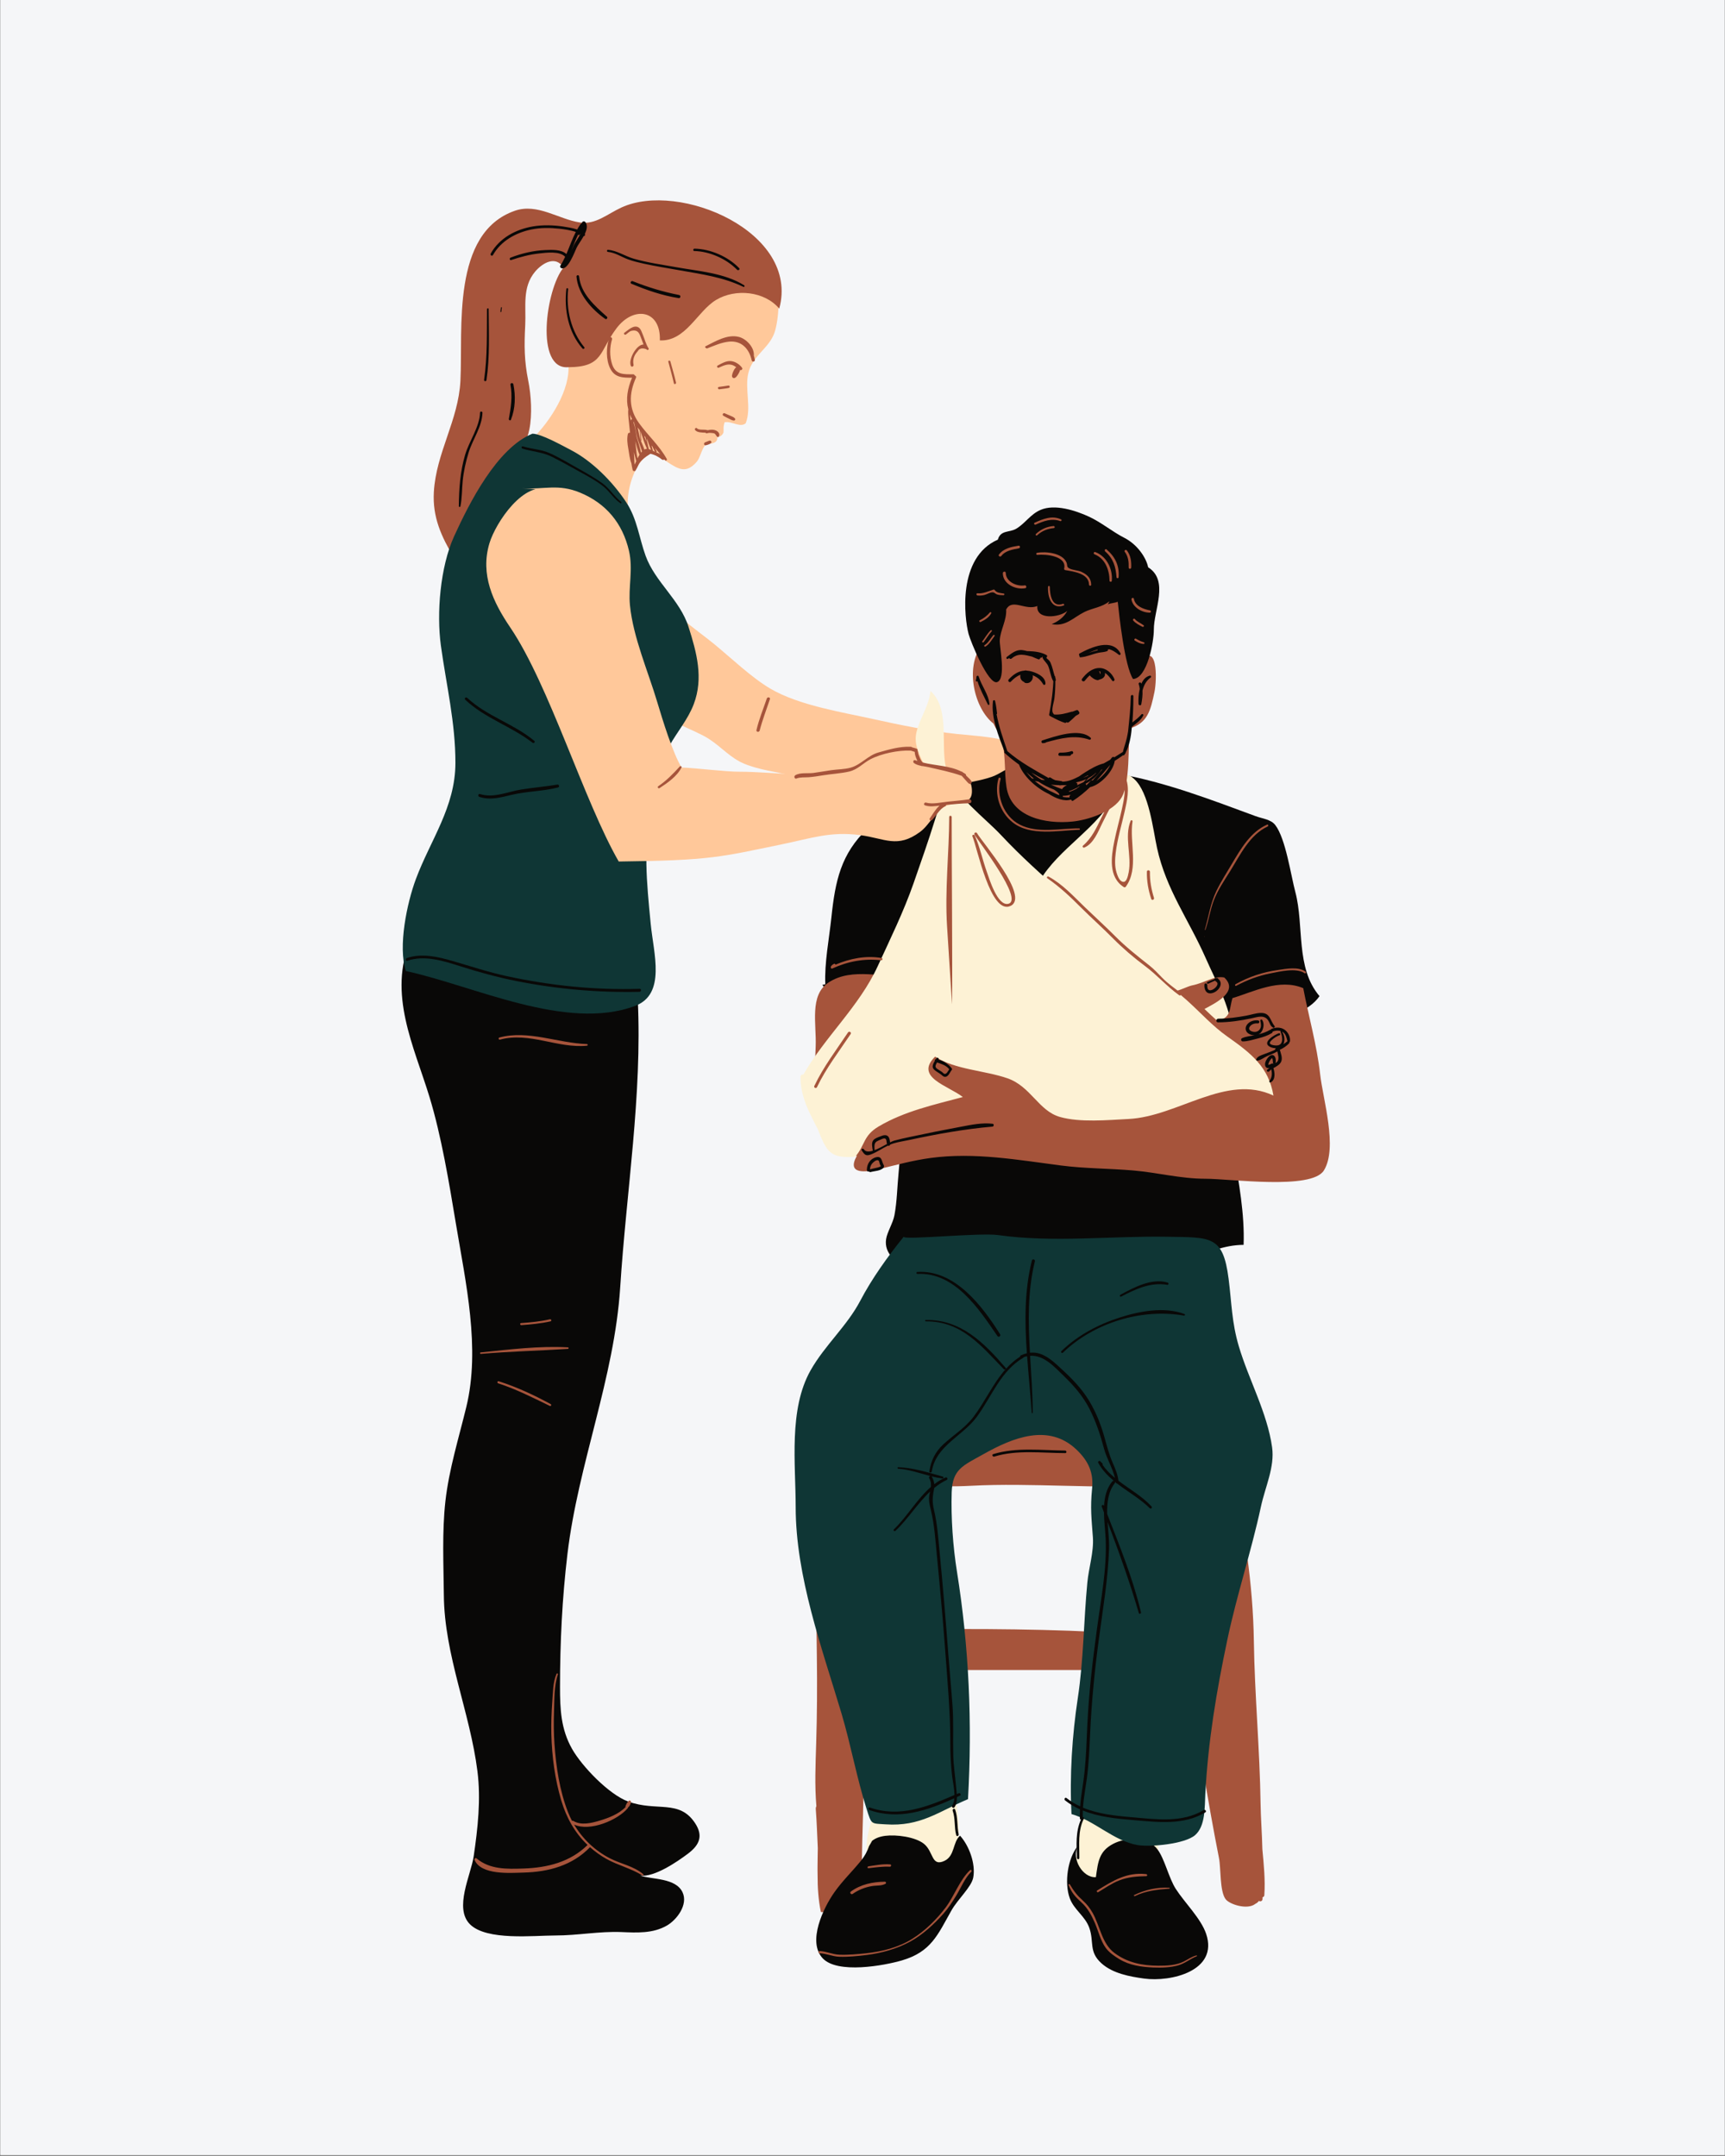 <svg xmlns="http://www.w3.org/2000/svg" xmlns:xlink="http://www.w3.org/1999/xlink" width="1080" zoomAndPan="magnify" viewBox="0 0 810 1012.5" height="1350" preserveAspectRatio="xMidYMid meet" version="1.0"><rect x="0" y="0" width="810" height="1012.5" fill="#808080" stroke="none"/><defs><clipPath id="613826bc4b"><path d="M 0.199 0 L 809.801 0 L 809.801 1012 L 0.199 1012 Z M 0.199 0 " clip-rule="nonzero"/></clipPath></defs><g clip-path="url(#613826bc4b)"><path fill="#ffffff" d="M 0.199 0 L 809.801 0 L 809.801 1012 L 0.199 1012 Z M 0.199 0 " fill-opacity="1" fill-rule="nonzero"/><path fill="#f5f6f8" d="M 0.199 0 L 809.801 0 L 809.801 1012 L 0.199 1012 Z M 0.199 0 " fill-opacity="1" fill-rule="nonzero"/></g><path fill="#ffc89a" d="M 308.945 276.102 C 312.973 286.695 326.539 295.266 335.043 302.215 C 343.164 308.848 352.938 318.289 361.926 323.52 C 375.227 331.254 395.273 334.43 410.109 337.703 C 422.875 340.527 436.375 343.285 449.258 344.688 C 458.949 345.738 469.926 346.008 478.863 350.148 C 485.461 353.207 485.781 355.695 482.605 364.367 C 480.199 370.918 476.977 372.422 470.176 372.754 C 460.602 373.223 450.93 370.398 441.238 370.418 C 433.184 370.434 424.996 370.836 416.945 370.434 C 401.891 369.68 386.703 367.695 372.086 364.27 C 364.766 362.547 356.395 361.562 349.41 358.637 C 342.98 355.949 338.867 350.902 332.938 347.043 C 326.07 342.566 312.355 338.773 307.477 332.055 C 303.918 327.176 305.488 316.719 305.238 311.355 C 304.887 303.754 302.027 291.09 308.945 276.102 Z M 308.945 276.102 " fill-opacity="1" fill-rule="nonzero"/><path fill="#fdf2d5" d="M 505.344 877.766 C 505.312 869.227 506.215 847.324 513.164 843.43 C 517.574 840.957 538.844 841.824 542.586 847.457 C 544.473 850.297 543.555 855.691 543.539 858.883 C 543.488 864.965 545.262 878.266 542.688 883.562 C 538.359 892.535 514.668 894.086 505.344 877.766 Z M 411.047 849.711 C 408.789 855.441 404.496 869.027 408.488 874.09 C 414.07 881.156 430.945 878.531 437.578 876.211 C 446.051 873.254 449.207 871.918 450.008 863.363 C 451.113 851.449 447.668 840.875 445.195 829.547 C 437.277 831.398 415.141 839.82 411.047 849.711 Z M 411.047 849.711 " fill-opacity="1" fill-rule="nonzero"/><path fill="#a6543b" d="M 593.68 890.094 C 593.645 890.578 593.277 890.863 592.844 890.98 C 592.828 891.281 592.844 891.566 592.828 891.867 C 592.777 892.867 591.773 893.102 591.121 892.719 C 590.738 893.27 590.203 893.738 589.484 894.07 C 589.484 894.07 589.469 894.086 589.469 894.086 C 585.793 897.047 577.32 894.387 575.469 891.848 C 572.711 888.09 573.312 877.262 572.41 872.684 C 566.895 844.617 562.434 817.133 559.227 788.746 C 557.391 772.422 554.785 756.633 552.16 740.426 C 549.938 726.691 545.977 711.891 543.988 697.488 C 515.703 699.359 484.262 696.234 455.891 697.754 C 439.867 698.625 422.91 697.219 407.172 693.059 C 404.414 700.613 406.387 712.34 406.387 720.293 C 406.387 751.086 406.871 781.895 405.617 812.672 C 405.414 817.383 405.164 822.094 404.898 826.789 C 405.301 827.055 405.602 827.492 405.602 828.141 C 405.668 844.047 404.883 859.938 404.664 875.844 C 404.746 882.109 404.797 888.375 404.766 894.641 C 404.746 897.797 399.887 898.18 399.836 894.988 C 399.836 894.055 399.801 893.117 399.785 892.168 C 398.531 897.012 395.391 898.766 385.449 897.914 C 384.281 892.25 383.895 886.453 383.914 880.57 C 383.828 877.531 383.93 874.508 383.945 871.699 C 383.945 870.445 383.98 869.191 384.012 867.941 C 383.711 861.758 383.527 855.594 383.062 849.578 C 383.027 849.043 383.145 848.594 383.344 848.242 C 382.508 838.5 382.945 828.645 383.246 818.902 C 383.68 805.117 383.746 791.336 383.562 777.551 C 383.195 748.812 382.793 720.145 383.395 691.406 C 383.445 689.367 386.402 689.066 386.602 691.172 C 386.668 691.973 386.719 692.777 386.785 693.578 C 387.121 691.34 387.57 689.102 388.457 687.211 C 389.828 684.32 391.75 681.867 394.391 679.93 C 404.18 672.742 416.375 671.574 428.137 669.953 C 453.902 666.43 479.547 663.52 505.578 662.754 C 519.23 662.352 540.43 659.961 552.945 666.996 C 557.906 669.785 557.824 669.602 557.441 673.043 C 562.27 671.977 567.113 672.395 570.34 674.648 C 574.816 677.789 576.32 684.957 577.641 690.051 C 584.238 715.516 588.383 744.32 588.766 770.566 C 589.133 796.078 591.574 821.645 591.926 847.273 C 592.008 853.637 592.609 861.055 592.762 868.406 C 593.43 875.609 594.18 882.828 593.68 890.094 Z M 554.332 767.996 C 542.672 764.352 526.297 766.926 513.984 766.324 C 483.457 764.805 442.523 764.719 416.492 765.555 C 413.27 775.598 409.645 779.305 407.219 781.379 C 412.484 780.523 417.129 782.379 422.289 783.133 C 432.348 784.602 442.742 784.27 452.898 784.27 C 472.98 784.27 493.082 784.27 513.164 784.27 C 526.715 784.27 541.102 786.523 554.434 785.738 C 552.68 779.922 554.098 773.809 554.332 767.996 Z M 554.332 767.996 " fill-opacity="1" fill-rule="nonzero"/><path fill="#090807" d="M 525.145 363.398 C 547.348 367.324 568.75 375.598 589.586 383.281 C 592.926 384.52 596.77 384.754 598.859 387.508 C 603.719 393.906 606.094 410.832 608.25 418.938 C 612.457 434.875 608.25 454.422 619.594 467.805 C 609.703 482.191 578.375 478.699 576.27 497.094 C 572.961 526 585.008 555.688 583.953 584.609 C 566.062 584.645 548.402 598.961 531.762 605.012 C 508.137 613.582 473.418 605.262 448.988 601.5 C 438.934 599.965 414.105 595.605 416.074 581.969 C 416.559 578.66 419.301 574.402 420 570.691 C 421.223 564.16 421.289 557.395 421.957 550.711 C 423.695 533.148 422.977 511.496 429.66 495.324 C 416.727 483.359 396.379 477.047 386.168 462.512 C 386.621 462.426 387.086 462.324 387.539 462.242 C 387.086 452.168 389.328 440.957 390.395 430.848 C 392.199 413.605 394.891 400.992 407.32 389.145 C 418.398 378.586 433.617 373.289 448.57 368.996 C 454.234 367.375 460.316 366.707 465.832 364.77 C 470.043 363.281 473.953 359.641 478.094 359.488 C 493.969 364.184 512.996 361.246 525.145 363.398 Z M 192.828 441.324 C 181.949 466.754 194.43 491.449 201.633 515.023 C 207.277 533.52 210.82 555.105 214.078 574.688 C 218.672 602.254 225.676 633.164 218.957 660.766 C 215.434 675.266 210.82 690.102 209.148 704.988 C 207.531 719.457 208.281 734.496 208.414 749.113 C 208.664 777.367 220.68 803.984 224.188 831.801 C 225.875 845.082 224.336 858.719 222.434 871.699 C 221.129 880.57 213.078 896.094 220.68 903.68 C 228.516 911.496 250.535 908.941 260.828 908.941 C 271.234 908.941 281.43 906.918 291.754 907.336 C 298.988 907.637 306.555 908.09 313.172 904.262 C 317.766 901.605 323.215 894.523 320.508 888.676 C 317.332 881.824 306.172 882.691 300.641 880.84 C 307.258 881.656 317.852 874.422 323.012 870.547 C 328.527 866.402 330.266 862.125 326.422 856.246 C 318.988 844.852 308.344 850.914 294.977 846.035 C 285.922 842.727 273.242 829.496 268.613 821.309 C 263.352 812.004 262.965 802.664 262.965 792.238 C 262.965 771.285 263.969 750.703 266.441 729.883 C 271.488 687.43 288.496 647.246 291.234 604.426 C 294.094 559.598 301.609 514.402 299.473 469.41 C 291.52 469.711 282.598 467.723 274.828 466.32 C 255.062 462.727 230.652 465.316 212.293 456.879 C 206.227 454.09 196.453 451.684 191.34 447.789 C 191.523 448.758 191.773 449.727 192.828 441.324 Z M 450.812 862.074 C 447.32 865.016 448.457 871.566 443.461 873.906 C 437.246 876.812 438.43 869.527 433.82 865.867 C 429.711 862.609 420.82 861.492 415.691 862.141 C 412.953 862.492 411.047 863.297 409.508 864.48 C 409.059 865.316 408.59 866.137 408.09 866.938 C 407.336 869.176 406.219 871.449 404.098 874.055 C 400.086 878.984 395.492 883.379 391.766 888.691 C 386.652 895.941 378.969 911.848 386.32 919.668 C 393.285 927.086 415.125 923.109 423.543 920.637 C 437.262 916.609 440.32 908.59 446.719 897.262 C 449.824 891.75 456.141 886.25 457.008 881.707 C 458.211 875.156 454.988 866.703 450.812 862.074 Z M 506.129 866.855 C 501.285 872.785 499.715 884.23 502.305 891.398 C 504.277 896.879 509.59 899.852 511.527 905.434 C 513.816 912.031 511.145 916.559 517.223 922.023 C 522.539 926.801 530.539 928.254 537.258 929.176 C 549.738 930.879 572.258 925.648 566.363 908.172 C 563.922 900.953 556.254 893.52 552.109 887.07 C 548.719 881.789 546.898 872.867 543.387 868.34 C 538.727 862.309 528.668 862.762 522.652 865.934 C 516.02 869.426 515.605 874.391 514.586 881.559 C 508.453 881.977 502.938 872.938 506.129 866.855 Z M 506.129 866.855 " fill-opacity="1" fill-rule="nonzero"/><path fill="#fdf2d5" d="M 485.078 420.289 C 491.445 402.562 510.191 393.105 520.551 378.203 C 530.121 372.805 525.445 359.207 532.629 365.891 C 539.613 372.371 541.398 389.531 543.32 398.285 C 547.617 417.867 558.176 431.836 566.145 449.914 C 570.871 460.637 577.289 472.051 578.59 483.762 C 579.426 491.281 579.844 492.816 571.105 491.047 C 558.059 488.391 545.512 479.082 535.336 470.949 C 526.445 463.828 519.012 454.906 510.156 447.656 C 504.91 443.363 497.777 440.789 492.898 436.277 C 489.641 433.289 486.898 430.566 485.68 425.902 C 484.262 420.508 486.23 419.305 485.078 420.289 Z M 485.078 420.289 " fill-opacity="1" fill-rule="nonzero"/><path fill="#ffc89a" d="M 288.145 133 C 302.277 119.883 319.105 123.359 336.746 123.359 C 345.836 123.359 359.02 121.238 363.93 131.145 C 366.605 136.559 365.703 150.258 363.695 156.141 C 361.156 163.625 353.355 166.965 351.398 175.152 C 349.594 182.688 353.02 191.727 350.129 198.812 C 347.508 200.965 343.531 197.66 340.254 198.293 C 339.453 200.75 339.906 201.535 339.723 203.121 C 339.371 204.09 338 205.562 336.797 205.129 C 337.398 209.004 331.934 208.117 331.082 209.137 C 329.344 211.258 328.777 215.02 327.105 216.922 C 322.227 222.469 318.77 220.48 313.258 216.891 C 307.391 213.062 306.723 210.188 301.359 216.289 C 297.051 221.184 294.461 230.672 294.777 237.07 C 288.93 232.227 285.305 225.074 278.953 220.398 C 270.469 214.148 259.957 209.02 250.016 206.012 C 258.289 197.926 268.012 182.973 266.875 170.91 C 263.902 159.781 275.531 144.695 288.145 133 Z M 288.145 133 " fill-opacity="1" fill-rule="nonzero"/><path fill="#a6543b" d="M 494.066 266.914 C 500.832 266.078 509.805 266.129 516.289 268.266 C 536.223 274.832 533.164 294.496 534.332 311.871 C 543.758 299.594 543.34 319.125 542.07 325.09 C 540.281 333.492 538.977 339.625 530.324 342.113 C 529.82 350.449 530.574 367.559 526.781 374.309 C 522.84 381.293 510.758 385.102 503.609 385.82 C 490.875 387.109 474.77 383.734 472.613 369.633 C 471.512 362.43 472.297 355.695 470.645 348.562 C 469.191 342.332 469.305 345.789 466.484 339.793 C 457.594 332.859 452.949 313.742 460.938 303 C 464.746 297.871 466.699 293.98 467.219 287.027 C 467.785 279.191 467.805 272.359 476.523 269.102 C 482.457 271.742 488.07 267.664 494.066 266.914 Z M 427.402 458.484 C 415.008 459.402 400.238 454.039 389.043 461.406 C 379.953 467.371 383.445 480.988 383.012 491.383 C 382.41 505.316 380.504 543.359 402.359 542.789 C 397.262 551.797 406.77 550.508 412.785 549.039 C 420.652 547.133 428.691 544.914 437.078 543.793 C 457.645 541.035 478.113 544.746 498.176 547.336 C 509.387 548.789 520.75 548.707 532.109 549.676 C 543.523 550.645 554.398 553.566 566.043 553.566 C 577.738 553.566 615.867 558.914 621.633 549.691 C 628.266 539.066 621.195 516.258 619.895 504.512 C 618.371 490.879 614.445 477.113 611.957 464.062 C 600.695 459.32 588.484 465.836 578.707 468.742 C 577.121 474.004 578.309 477.883 571.609 479.434 C 569.555 477.598 567.547 475.742 565.578 473.836 C 570.406 471.199 582.016 465.734 574.867 459.051 C 569.887 458.117 566.246 461.457 559.562 462.809 C 557.758 463.18 553.281 465.484 551.441 465.484 C 532.613 465.551 512.812 462.809 494.082 460.789 C 481.555 459.453 470.207 455.762 457.68 456.93 C 447.902 457.883 433.637 456.328 427.402 458.484 Z M 266.859 172.445 C 283.434 172.379 281.242 165.113 289.465 154.203 C 297.5 143.508 310.332 145.398 309.848 159.867 C 322.043 160.367 327.391 146.199 336.23 140.867 C 345.434 135.32 359.102 136.793 365.902 144.945 C 375.727 108.973 318.938 84.914 291.805 97.445 C 285.07 100.555 279.691 105.582 272.32 104.48 C 262.246 102.961 252.324 95.289 241.746 98.984 C 211.855 109.441 217.422 154.367 216.199 178.828 C 215.281 197.34 204.773 212.68 203.719 231.059 C 203.051 242.887 207.195 251.859 213.078 261.801 C 217.988 249.219 221.246 239.477 230.25 228.586 C 237 220.43 246.426 212.562 248.582 201.617 C 249.949 194.684 249.434 185.664 248.047 178.812 C 246.156 169.438 246.125 162.387 246.625 152.73 C 247.078 143.977 245.105 134.906 251.27 127.57 C 254.797 123.375 261.027 119.883 264.586 125.699 C 256.332 135.691 251.07 173.785 266.859 172.445 Z M 266.859 172.445 " fill-opacity="1" fill-rule="nonzero"/><path fill="#fdf2d5" d="M 597.973 514.504 C 575.785 504.062 553.129 524.328 529.938 525.5 C 520.082 526 507.168 527.234 497.727 524.547 C 487.652 521.672 484.043 510.211 473.098 506.402 C 462.422 502.676 448.539 502.375 439.082 496.227 C 429.223 505.918 445.246 509.828 452.113 515.188 C 438.582 518.832 424.832 521.773 412.582 529.008 C 405.23 533.367 406.316 537.746 401.555 543.273 C 389.895 543.977 388.258 541.238 383.98 530.191 C 383.945 530.125 383.93 530.059 383.895 529.992 C 383.027 528.555 382.344 527 381.977 526.285 C 378.633 519.816 375.777 513.086 375.91 505.684 C 375.926 504.863 376.645 504.496 377.246 504.629 C 387.406 486.852 403.445 472.719 412.148 453.738 C 417.996 441.008 424.328 428.125 428.973 414.809 C 432.332 405.168 436.023 394.676 438.965 385.188 C 440.25 381.008 442.074 376.199 441.254 372.738 C 440.27 368.547 435.773 363.566 434.02 359.473 C 431.48 353.508 428.891 349.383 430.445 343.434 C 432.184 336.75 436.141 331.703 436.926 324.488 C 446.734 333.359 441.004 351.535 444.746 362.598 C 448.672 374.211 462.039 383.617 470.207 392.336 C 488.387 411.734 509.355 427.559 528.504 445.77 C 537.691 454.508 548.082 461.441 557.508 469.93 C 563.973 475.758 569.352 481.859 576.285 486.754 C 587.766 494.855 595.684 501.156 597.973 514.504 Z M 597.973 514.504 " fill-opacity="1" fill-rule="nonzero"/><path fill="#0f3635" d="M 468.672 580.016 C 494.617 583.676 521.785 580.352 548.066 580.801 C 568.719 581.152 574.297 580.184 576.906 600.531 C 578.359 611.945 578.359 620.949 581.699 632.227 C 586.328 647.867 595.082 663.469 597.34 679.711 C 598.625 689 594.078 698.273 592.074 707.613 C 587.547 728.648 580.746 748.996 576.305 770.117 C 571.207 794.277 567.281 817.734 565.977 842.379 C 565.645 848.676 566.094 857.516 561.184 861.809 C 556.387 865.984 540.23 867.523 534.117 866.469 C 522.922 864.531 513.816 854.891 503.141 851.934 C 502.188 834.125 503.441 814.91 506.113 797.332 C 508.855 779.34 508.836 761.227 510.59 743.102 C 511.242 736.316 513.664 728.816 513.18 721.965 C 512.562 713.176 511.879 708.398 512.812 699.043 C 513.531 691.84 511.277 686.293 505.512 680.797 C 492.43 668.316 475.707 675.082 461.82 682.887 C 452.348 688.215 447.219 689.852 446.883 700.777 C 446.516 712.824 447.469 726.309 449.375 738.203 C 455.02 773.508 456.574 809.078 454.535 844.918 C 440.688 850.746 432.281 857.883 415.84 856.746 C 408.906 856.262 409.309 857.062 406.938 849.562 C 402.273 834.891 399.535 819.422 395.125 804.633 C 385.836 773.59 373.637 740.277 373.621 707.711 C 373.621 687.445 370.246 661.867 380.656 643.488 C 387.32 631.727 397.715 622.754 403.961 610.84 C 409.359 600.551 416.676 590.273 424.363 580.785 C 423.863 582.504 460 578.797 468.672 580.016 Z M 250 203.672 C 233.359 210.422 220.344 236.254 213.227 251.859 C 206.695 266.227 204.941 287.996 207.027 303.219 C 209.602 321.879 213.879 339.375 213.844 358.355 C 213.812 379.055 202.117 394.461 195.266 412.871 C 191.09 424.098 186.812 444.531 190.57 456.012 C 222.316 462.828 265.871 484.496 298.203 472.402 C 312.84 466.922 306.906 447.789 305.555 433.941 C 303.617 413.992 301.945 397.602 305.988 378.137 C 307.977 368.578 309.547 358.703 314.375 350.148 C 318.035 343.652 323.098 337.738 325.77 330.668 C 330.398 318.422 327.156 306.527 323.348 294.496 C 319.27 281.598 307.641 273.43 303.148 260.996 C 300.09 252.543 299.203 243.738 294.109 235.953 C 287.895 226.461 278.168 216.605 268.246 211.441 C 263.918 209.188 254.094 203.672 250 203.672 Z M 250 203.672 " fill-opacity="1" fill-rule="nonzero"/><path fill="#ffc89a" d="M 258.289 230.121 C 246.176 225.094 232.691 245.527 229.816 255.148 C 225.422 269.852 231.504 282.734 239.574 294.629 C 257.938 321.746 274.211 376.246 290.535 404.586 C 334.059 404.098 338.402 402.41 367.039 396.531 C 381.055 393.656 389.91 390.348 403.844 392.188 C 415.559 393.723 421.355 398.57 432.047 390.668 C 436.41 387.441 438.582 381.793 443.324 378.953 C 448.824 375.664 457.359 379.488 456.293 370.016 C 454.805 356.934 430.426 364.02 431.195 353.375 C 427.402 352.875 419.719 352.371 416.512 353.242 C 411.332 354.66 407.254 359.441 401.723 361.195 C 385.902 366.223 363.996 362.414 347.105 362.414 C 340.508 362.414 328.074 360.793 320.023 360.426 C 315.777 353.293 311.168 338.238 308.629 329.734 C 304.336 315.297 297.316 299.375 295.812 284.32 C 294.945 275.699 297.383 267.414 295.344 258.66 C 292.32 245.645 284.52 236.387 272.406 231.359 C 262.098 227.082 255.715 229.938 245.055 229.336 " fill-opacity="1" fill-rule="nonzero"/><path fill="#090807" d="M 454.82 297.754 C 452.801 290.152 449.473 261.801 468.555 253.43 C 469.875 248.77 474 250.238 477.293 248.234 C 481.504 245.66 483.875 241.5 488.605 239.461 C 495.254 236.586 504.926 239.68 511.258 242.602 C 517.223 245.344 522.27 249.688 527.984 252.594 C 533.949 255.633 538.211 261.801 539.129 266.41 C 549.07 272.691 541.75 286.445 541.801 295.75 C 541.836 301.262 538.727 318.59 532.027 318.875 C 528.066 312.758 525.512 288.781 524.859 282.617 C 523.457 283.168 521.586 283.254 520.215 283.754 C 520.25 283.453 521.066 282.684 520.852 282.434 C 517.441 285.207 513.016 285.523 509.254 287.379 C 503.891 290.035 500.516 294.379 493.852 293.109 C 496.875 291.855 499.613 289.836 501.152 286.91 C 497.41 290.07 486.48 291.223 487.102 284.605 C 481.418 286.895 475.355 280.848 472.465 286.227 C 472.73 291.371 469.742 295.816 469.457 300.68 C 469.273 303.621 472.562 318.789 468.238 320.328 C 464.109 321.812 455.707 301.129 454.82 297.754 Z M 484.91 317.137 C 485.348 319.125 483.773 321.328 481.402 320.711 C 481.137 320.645 480.969 320.477 480.887 320.277 C 479.48 319.727 478.863 318.355 479.164 316.902 C 477.492 317.504 476.039 318.656 474.652 320.125 C 474.02 320.812 473.016 319.758 473.652 319.074 C 475.754 316.801 478.113 315.148 481 314.945 C 481.336 314.812 481.703 314.797 482.055 314.93 C 482.504 314.965 482.957 315.016 483.426 315.098 C 486.266 315.684 490.992 317.637 490.91 321.094 C 490.895 321.68 490.109 321.832 489.824 321.348 C 488.672 319.293 487.035 317.938 484.91 317.137 Z M 483.809 316.75 C 483.773 316.734 483.742 316.719 483.707 316.719 C 483.727 316.75 483.742 316.785 483.773 316.816 C 483.793 316.801 483.793 316.77 483.809 316.75 Z M 525.863 618.711 C 515.805 621.934 506.012 627.082 498.395 634.516 C 497.926 634.969 498.629 635.703 499.113 635.234 C 513.75 621.148 536.105 614.352 555.984 617.84 C 556.402 617.91 556.637 617.258 556.219 617.105 C 546.746 613.547 535.168 615.719 525.863 618.711 Z M 471.629 352.855 C 468.938 345.707 465.297 337.086 466.266 329.281 C 466.332 328.73 467.102 328.629 467.25 329.199 C 467.754 331.137 467.938 333.074 468.188 335.078 C 468.203 335.23 468.086 335.332 467.953 335.363 C 469.004 341.227 471.043 346.875 472.949 352.539 C 472.965 352.605 472.965 352.656 472.965 352.707 C 478.848 357.852 485.68 361.496 492.398 365.387 C 492.582 365.105 492.965 364.938 493.316 365.188 C 494.051 365.707 494.785 366.105 495.504 366.391 C 496.488 366.508 497.477 366.676 498.496 366.84 C 498.66 366.875 498.777 366.957 498.844 367.074 C 501.535 367.094 504.141 365.957 506.73 364.602 C 507.652 363.902 508.621 363.281 509.406 362.781 C 512.043 361.094 515.152 359.289 518.328 358.488 C 519.328 357.938 520.316 357.367 521.301 356.785 C 521.586 356.434 521.867 356.082 522.152 355.73 C 522.422 355.398 522.953 355.379 523.273 355.629 C 524.609 354.828 525.945 353.992 527.266 353.125 C 527.816 350.918 528.617 348.746 529.121 346.523 C 529.355 345.523 529.52 344.504 529.703 343.484 C 530.273 338.004 530.891 332.559 530.992 327.012 C 531.008 326.242 532.195 326.156 532.195 326.941 C 532.195 331.02 532.078 335.164 531.727 339.289 C 533.246 338.105 534.734 336.902 536.039 335.449 C 536.371 335.078 537.055 335.516 536.855 335.965 C 535.805 338.27 533.613 339.676 531.676 341.18 C 531.645 341.246 531.578 341.297 531.508 341.344 C 531.477 341.629 531.426 341.93 531.391 342.215 C 531.09 345.988 530.273 350.25 528.551 353.477 C 528.57 353.641 528.52 353.824 528.352 353.961 C 528.316 353.992 528.27 354.008 528.234 354.043 C 528.152 354.176 528.086 354.328 528 354.461 C 527.852 354.711 527.566 354.777 527.332 354.695 C 526.078 355.629 524.777 356.484 523.441 357.316 C 522.754 362.332 516.621 368.695 511.879 369.648 C 509.422 371.988 506.816 374.145 503.926 376.016 C 503.457 376.316 502.988 375.945 503.008 375.461 C 499.781 376.566 495.723 374.93 492.531 372.871 C 486.449 370.066 480.535 364.469 478.48 359.039 C 476.141 357.367 473.883 355.582 471.797 353.66 C 471.547 353.41 471.512 353.109 471.629 352.855 Z M 502.723 373.207 C 501.52 373.559 500.266 373.727 498.996 373.742 C 499.031 373.824 499.062 373.891 499.098 373.957 C 499.129 374.059 499.113 374.16 499.062 374.258 C 500.047 374.426 501.035 374.512 502.055 374.477 C 502.086 374.461 502.105 374.426 502.152 374.426 C 502.188 374.426 502.238 374.41 502.27 374.41 C 502.137 374.191 502.121 373.941 502.305 373.691 C 502.438 373.508 502.59 373.375 502.723 373.207 Z M 514.836 366.676 C 517.492 364.871 520.164 361.863 521.367 359.141 C 519.246 361.711 517.105 364.25 514.836 366.676 Z M 509.723 368.078 C 509.973 368.246 510.125 368.547 510.055 368.848 C 510.793 368.145 511.477 367.41 512.129 366.707 C 512.395 366.406 512.762 366.406 513.047 366.539 C 514.668 364.805 516.203 363 517.727 361.16 C 517.523 361.293 517.324 361.41 517.141 361.527 C 515.285 364.453 512.695 366.574 509.723 368.078 Z M 512.715 363.184 C 512.629 363.215 512.547 363.266 512.461 363.301 C 512.297 363.434 512.414 363.367 512.715 363.184 Z M 511.125 365.406 C 510.656 365.855 510.207 366.305 509.758 366.793 C 511.645 365.738 513.332 364.469 514.816 362.883 C 514.633 362.98 514.434 363.082 514.234 363.184 C 514.219 363.25 514.199 363.316 514.133 363.367 C 513.199 364.203 512.18 364.852 511.125 365.406 Z M 508.602 365.238 C 509.422 364.969 510.223 364.668 510.992 364.301 C 510.941 364.234 510.926 364.152 510.926 364.086 C 510.156 364.453 509.371 364.836 508.602 365.238 Z M 505.246 367.609 C 505.293 367.609 505.344 367.609 505.395 367.609 C 505.879 367.645 506.047 368.246 505.797 368.562 C 505.828 368.578 505.879 368.562 505.914 368.578 C 505.965 368.594 505.996 368.629 506.031 368.664 C 506.465 368.43 506.934 368.16 507.332 367.996 C 507.836 367.777 508.301 367.559 508.77 367.324 C 508.953 367.125 509.137 366.926 509.32 366.742 C 509.57 366.473 509.824 366.207 510.074 365.922 C 508.586 366.574 507.016 367.043 505.41 367.395 C 505.363 367.477 505.293 367.543 505.246 367.609 Z M 501.754 371.621 C 501.938 371.688 502.137 371.738 502.32 371.805 C 502.453 371.754 502.57 371.719 502.605 371.703 C 503.59 371.367 504.527 370.934 505.43 370.434 C 505.93 370.031 506.43 369.648 506.965 369.281 C 506.98 369.266 507 369.23 507.031 369.215 C 506.781 369.297 506.547 369.398 506.297 369.48 C 506.246 369.613 506.164 369.73 506.031 369.797 C 504.578 370.516 503.207 371.203 501.754 371.621 Z M 493.484 368.496 C 495.188 369.281 496.906 369.965 498.68 370.602 C 499.23 369.75 500.047 369.148 501 368.73 C 500.098 368.746 499.215 368.746 498.328 368.746 C 498.176 368.781 498.012 368.797 497.859 368.828 C 497.66 368.863 497.492 368.828 497.359 368.73 C 496.07 368.711 494.77 368.645 493.484 368.496 Z M 487.551 367.059 C 487.016 366.957 486.48 366.859 485.93 366.758 C 488.738 369.113 491.945 371.035 494.836 372.305 C 495.57 372.621 497.176 373.523 497.477 373.355 C 497.41 373.242 497.391 373.105 497.391 372.973 C 497.324 372.871 497.293 372.789 497.176 372.656 C 496.59 371.938 495.773 371.352 494.969 370.836 C 492.363 369.848 489.875 368.578 487.551 367.059 Z M 484.293 362.816 C 485.797 364.066 487.383 365.188 489.039 366.191 C 489.391 366.238 489.738 366.289 490.09 366.324 C 490.293 366.289 490.492 366.289 490.691 366.273 C 488.52 365.203 486.383 364.051 484.293 362.816 Z M 481.902 362.531 C 482.738 363.633 483.66 364.688 484.711 365.672 C 484.777 365.637 484.828 365.605 484.91 365.605 C 485.094 365.605 485.297 365.637 485.496 365.656 C 484.227 364.703 483.039 363.633 481.902 362.531 Z M 430.746 597.34 C 430.16 597.375 430.227 598.293 430.812 598.262 C 448.371 597.406 459.633 614.668 468.355 627.434 C 468.906 628.234 470.109 627.398 469.605 626.578 C 461.203 613.266 448.355 596.207 430.746 597.34 Z M 525.344 307.48 C 523.773 306.227 522.402 305.34 520.883 304.891 C 520.648 304.938 520.414 305.008 520.18 305.039 C 520.316 305.309 520.25 305.656 519.832 305.809 C 518.562 306.293 517.125 306.293 515.805 306.559 C 512.996 307.145 510.355 308.449 507.484 308.68 C 507.066 308.848 506.797 308.363 506.898 308.012 C 506.598 307.68 506.531 307.062 507.016 306.844 C 512.297 303.988 522.137 299.543 526.129 306.777 C 526.43 307.312 525.828 307.863 525.344 307.48 Z M 515.418 305.375 C 515.387 305.273 515.387 305.156 515.402 305.055 C 514 305.422 512.629 305.957 511.293 306.543 C 512.68 306.125 514.031 305.707 515.418 305.375 Z M 534.602 330.586 C 534.633 331.305 535.754 331.52 535.902 330.754 C 536.305 328.664 536.59 326.457 536.473 324.32 C 537.074 321.879 538.227 319.641 540.363 318.137 C 540.75 317.871 540.449 317.188 539.996 317.285 C 538.023 317.719 536.738 319.223 535.922 321.145 C 535.887 321.062 535.871 320.98 535.852 320.895 C 535.602 320.16 534.465 320.527 534.699 321.277 C 534.934 321.996 535.086 322.75 535.168 323.5 C 534.566 325.992 534.5 328.715 534.602 330.586 Z M 491.445 307.664 C 489.121 306.309 486.062 305.891 483.207 305.793 C 482.906 305.773 482.59 305.793 482.289 305.773 C 481.586 305.574 480.887 305.422 480.199 305.324 C 477.176 304.922 475.086 306.793 472.781 308.496 C 472.262 308.883 472.75 309.77 473.316 309.383 C 473.5 309.25 473.684 309.133 473.867 309.016 C 474.102 309.418 474.57 309.633 475.02 309.25 C 478.16 306.508 481.27 307.578 484.594 308.363 C 485.578 308.797 486.547 309.25 487.566 309.617 C 488.07 309.801 488.488 309.332 488.504 308.883 C 488.621 308.883 488.723 308.883 488.836 308.883 C 489.207 308.867 489.422 308.613 489.488 308.332 C 489.539 308.348 489.59 308.363 489.641 308.383 C 489.539 308.582 489.488 308.797 489.605 309.031 C 490.242 310.418 491.645 311.34 492.262 312.941 C 493.113 315.113 493.332 317.418 494.367 319.543 C 494.418 319.641 494.484 319.727 494.57 319.793 C 494.551 319.941 494.57 320.094 494.602 320.277 C 494.57 321.078 494.52 321.863 494.453 322.664 C 494.352 324.02 494.199 325.355 494.051 326.691 C 493.699 329.633 493.215 332.539 492.664 335.449 C 492.613 335.715 492.664 336.051 492.93 336.184 C 493.184 336.316 493.434 336.449 493.684 336.582 C 493.75 336.648 493.832 336.719 493.949 336.75 C 494.016 336.766 494.082 336.801 494.133 336.816 C 496.039 337.836 497.945 338.805 500 339.457 C 500.332 339.574 500.602 339.406 500.766 339.141 C 501.086 339.375 501.535 339.441 501.902 339.141 C 503.039 338.188 504.094 337.219 505.129 336.184 C 505.578 335.949 506.031 335.699 506.465 335.43 C 507.031 335.078 506.934 334.363 506.496 334.078 C 506.363 333.66 505.996 333.344 505.48 333.508 C 504.844 333.727 504.227 333.961 503.605 334.211 C 503.492 334.195 503.355 334.195 503.223 334.227 C 500.383 335.031 497.91 335.75 495.004 335.547 C 494.602 335.164 494.301 334.73 494.199 334.195 C 493.883 332.441 494.969 329.5 495.152 327.68 C 495.438 325.055 495.586 322.398 495.555 319.758 C 495.754 319.609 495.887 319.359 495.805 319.039 C 495.703 319.023 495.621 319.059 495.539 319.059 C 495.539 318.992 495.539 318.922 495.539 318.875 C 495.605 318.875 495.688 318.875 495.754 318.875 C 495.672 318.656 495.605 318.438 495.52 318.223 C 495.52 318.09 495.52 317.938 495.504 317.805 C 495.504 317.652 495.387 317.555 495.254 317.504 C 494.551 315.383 494.168 313.141 493.25 311.105 C 492.781 310.102 492.012 309.668 491.395 309.051 C 491.426 308.949 491.41 308.832 491.395 308.73 C 491.746 308.496 491.879 307.914 491.445 307.664 Z M 518.828 316 C 518.961 316.668 518.879 317.352 518.379 317.973 C 517.844 318.621 517.059 318.973 516.238 319.125 C 515.637 319.625 514.703 319.375 513.883 318.922 C 513.699 318.84 513.531 318.758 513.383 318.621 C 512.996 318.371 512.68 318.121 512.445 317.922 C 512.23 317.719 511.945 317.453 511.727 317.152 C 510.844 317.906 510.074 318.773 509.406 319.66 C 508.785 320.461 507.484 319.594 508.086 318.789 C 510.023 316.234 512.715 313.777 516.105 313.711 C 519.363 313.645 522.086 316.051 523.305 318.941 C 523.574 319.574 522.703 320.277 522.254 319.66 C 521.25 318.289 520.215 316.852 518.828 316 Z M 516.621 315.297 C 516.391 315.281 516.172 315.266 515.922 315.281 C 516.121 315.348 516.305 315.48 516.355 315.664 C 516.422 315.883 516.457 316.102 516.488 316.332 C 516.539 316.418 516.555 316.516 516.605 316.602 C 516.789 316.285 516.824 315.867 516.621 315.297 Z M 512.129 346.473 C 506.898 341.613 495.219 345.906 489.473 347.695 C 488.738 347.93 488.973 349.098 489.738 349.016 C 490.059 348.98 490.375 348.949 490.711 348.898 C 490.91 348.879 491.059 348.762 491.145 348.629 C 497.895 346.758 504.66 344.973 511.512 347.359 C 512.012 347.543 512.562 346.875 512.129 346.473 Z M 503.074 352.773 C 501.852 353.176 500.648 353.34 499.398 353.426 C 498.863 353.441 498.328 353.441 497.809 353.441 C 496.84 353.441 496.625 354.961 497.625 354.961 C 498.094 354.961 498.562 354.961 499.031 354.98 C 499.246 354.98 499.465 354.996 499.699 354.98 C 500.449 354.98 501.203 354.98 501.953 354.961 C 501.969 354.961 501.969 354.961 501.988 354.961 C 501.988 354.961 502.004 354.961 502.004 354.961 C 502.105 354.961 502.188 354.961 502.289 354.961 C 502.707 354.945 502.891 354.66 502.922 354.344 C 503.141 354.262 503.355 354.195 503.574 354.094 C 504.293 353.777 503.859 352.508 503.074 352.773 Z M 318.887 138.531 C 311.402 137.078 304.184 134.887 297.102 132.047 C 296.297 131.73 295.715 132.934 296.516 133.266 C 303.648 136.258 310.969 138.781 318.637 140 C 319.59 140.184 319.84 138.715 318.887 138.531 Z M 407.055 549.492 C 406.988 546.699 408.641 544.094 411.465 543.441 C 414.238 542.809 413.953 545.547 415.008 547.203 C 415.141 547.402 415.125 547.586 415.055 547.754 C 415.105 547.918 415.074 548.121 414.922 548.305 C 413.621 549.941 410.645 549.891 408.789 550.426 C 408.473 550.508 408.238 550.375 408.121 550.16 C 407.703 550.344 407.07 550.094 407.055 549.492 Z M 408.508 549.141 C 409.359 548.891 410.246 548.738 411.113 548.52 C 411.816 548.355 413.02 548.152 413.621 547.617 C 413.336 547.234 413.168 546.785 413.035 546.332 C 412.883 545.883 412.836 545.098 412.352 544.914 C 411.379 544.527 409.828 545.98 409.344 546.648 C 408.789 547.402 408.574 548.238 408.508 549.141 Z M 404.613 540.219 C 404.23 539.598 405.25 539.133 405.633 539.734 C 406.418 540.984 408.004 540.969 409.844 540.402 C 409.66 538.848 409.008 536.758 410.109 535.438 C 410.895 534.488 412.484 534.035 413.586 533.586 C 414.641 533.148 416.059 532.734 416.996 533.633 C 417.629 534.254 417.863 535.457 417.945 536.492 C 418.715 536.109 419.383 535.789 419.887 535.656 C 424.746 534.352 429.809 533.434 434.723 532.383 C 440.27 531.195 445.848 530.176 451.414 529.105 C 456.207 528.188 461.188 527.168 466.082 527.738 C 466.867 527.836 466.75 529.023 466.016 529.09 C 452.949 530.211 439.969 532.566 427.137 535.32 C 424.648 535.855 422.008 536.223 419.566 536.961 C 419.016 537.125 418.48 537.328 417.945 537.562 C 417.848 538.027 417.344 538.262 416.961 537.996 C 414.34 539.25 411.949 540.953 409.227 542.039 C 406.754 543.023 406.051 542.539 404.613 540.219 Z M 410.68 540.117 C 412.582 539.398 414.688 538.23 416.492 537.242 C 416.344 536.727 416.324 536.176 416.227 535.621 C 415.941 533.953 414.438 534.789 413.402 535.238 C 412.199 535.773 410.965 536.039 410.68 537.578 C 410.547 538.414 410.645 539.281 410.68 540.117 Z M 448.504 849.812 C 448.238 849.043 447.086 849.594 447.352 850.363 C 448.672 854.074 448.004 858.066 449.008 861.84 C 449.207 862.609 450.328 862.176 450.16 861.426 C 449.309 857.566 449.859 853.59 448.504 849.812 Z M 317.434 125.465 C 310.785 124.262 304.035 123.359 297.535 121.473 C 293.457 120.285 289.781 117.68 285.52 117.312 C 284.887 117.262 284.82 118.23 285.453 118.297 C 288.93 118.633 291.719 120.637 294.91 121.805 C 297.352 122.707 299.922 123.293 302.461 123.859 C 308.027 125.098 313.707 125.965 319.32 126.969 C 329.598 128.805 339.57 130.16 349.078 134.719 C 349.512 134.922 349.848 134.234 349.461 133.984 C 340.121 128.156 327.992 127.367 317.434 125.465 Z M 216.199 237.789 C 216.984 233.848 216.887 229.871 217.27 225.879 C 217.723 221.332 218.723 216.824 220.059 212.477 C 221.965 206.312 226.375 200.414 226.543 193.848 C 226.559 193.113 225.422 193.047 225.406 193.781 C 225.191 200.531 220.293 207.148 218.391 213.613 C 216.051 221.566 215.531 229.504 215.449 237.742 C 215.449 238.16 216.117 238.207 216.199 237.789 Z M 450.145 842.16 C 449.844 842.293 449.559 842.41 449.258 842.543 C 449.172 841.207 449.008 839.887 448.922 838.785 C 448.504 833.957 447.738 829.195 447.621 824.332 C 447.418 816.629 447.836 808.93 447.285 801.227 C 446.699 793.039 445.898 784.852 445.281 776.664 C 444.078 760.492 442.707 744.352 441.152 728.195 C 440.535 721.715 440.066 715.383 438.562 709.051 C 437.746 705.609 437.812 702.984 438.562 699.543 C 438.633 699.273 438.633 699.043 438.664 698.789 C 440.469 697.32 442.391 696.016 444.527 695.016 C 445.281 694.664 444.73 693.527 443.977 693.863 C 442.074 694.68 440.336 695.766 438.715 697.004 C 438.613 695.852 438.246 694.766 437.594 693.543 C 437.547 693.445 437.477 693.379 437.41 693.328 C 439.082 693.746 440.754 694.098 442.473 694.312 C 443.023 694.379 443.258 693.613 442.691 693.445 C 435.926 691.508 428.855 689.336 421.789 689.016 C 421.305 689 421.34 689.734 421.805 689.75 C 427.035 690.086 431.898 691.891 436.875 693.176 C 436.426 693.242 436.043 693.695 436.324 694.195 C 437.16 695.715 437.262 697.035 437.109 698.305 C 430.562 704.004 425.832 712.391 419.75 718.207 C 419.285 718.656 419.984 719.375 420.469 718.922 C 426.285 713.445 430.812 706.043 436.727 700.477 C 436.492 701.48 436.273 702.535 436.242 703.703 C 436.207 705.625 436.727 707.512 437.16 709.367 C 438.766 716.148 439.199 722.969 439.867 729.883 C 441.32 744.922 442.723 759.941 443.828 775.012 C 444.895 789.582 446.25 804 446.234 818.617 C 446.234 823.832 446.484 828.895 447.086 834.059 C 447.336 836.277 448.137 839.836 448.188 842.98 C 435.422 848.508 422.426 853.703 408.473 848.859 C 407.754 848.609 407.473 849.746 408.191 850.012 C 421.988 854.906 435.457 850.281 448.121 844.5 C 448.02 845.82 447.738 847.004 447.137 847.875 C 446.652 848.594 447.668 849.477 448.172 848.758 C 449.055 847.457 449.324 845.719 449.34 843.93 C 449.809 843.715 450.293 843.496 450.762 843.281 C 451.48 842.961 450.895 841.824 450.145 842.16 Z M 300.375 464.363 C 279.324 465.031 258.605 462.859 238.02 458.434 C 229.434 456.578 221.215 453.82 212.809 451.383 C 205.859 449.359 198.09 447.488 191.023 449.93 C 190.254 450.195 190.504 451.465 191.289 451.199 C 199.395 448.41 208.398 451.301 216.234 453.805 C 224.855 456.547 233.461 458.918 242.332 460.688 C 261.527 464.516 280.676 466.203 300.258 465.785 C 301.16 465.75 301.277 464.332 300.375 464.363 Z M 595.617 479.402 C 596.469 480.82 596.301 481.672 597.824 482.625 C 598.258 482.895 598.824 482.293 598.508 481.891 C 596.285 479.066 596.469 475.641 592.059 475.691 C 589.77 475.727 587.496 476.562 585.258 476.961 C 580.914 477.766 576.453 478.383 572.043 478.398 C 570.941 478.398 570.84 480.137 571.957 480.121 C 577.172 480.102 582.453 479.336 587.547 478.25 C 590.422 477.648 593.746 476.309 595.617 479.402 Z M 605.727 489.059 C 605.691 489.258 605.574 489.359 605.426 489.426 C 605.473 489.625 605.441 489.844 605.258 490.043 C 604.039 491.266 602.566 492.301 600.965 492.984 C 601.398 494.672 602.285 496.629 601.684 498.363 C 601.129 499.918 599.324 500.871 597.938 501.621 C 597.957 501.656 597.973 501.672 597.973 501.691 C 598.625 503.762 598.992 507.102 596.668 508.289 C 596.32 508.473 595.801 508.07 596.066 507.688 C 597.305 505.965 597.438 504.18 596.922 502.191 C 596.586 502.508 596.25 502.844 595.918 503.16 C 595.367 503.695 594.465 502.859 595.031 502.359 C 595.398 502.023 595.785 501.758 596.168 501.504 C 595.449 501.691 594.715 501.641 594.281 500.922 C 593.379 499.402 594.914 496.945 596.066 495.992 C 596.719 495.457 597.656 495.207 598.324 495.859 C 599.074 496.594 599.242 498.18 598.957 499.25 C 599.277 499.051 599.578 498.816 599.812 498.516 C 600.746 497.312 600.145 495.324 599.793 493.77 C 598.309 494.621 596.738 495.242 595.148 495.91 C 593.613 496.559 592.008 497.945 590.371 498.082 C 590.004 498.113 589.77 497.746 589.902 497.43 C 590.453 496.074 592.207 495.59 593.477 495.09 C 595.266 494.387 597.086 493.805 598.793 492.953 C 598.758 492.699 598.875 492.434 599.109 492.266 C 598.156 492.266 597.203 492.031 596.402 491.648 C 592.242 489.625 598.441 485.883 600.547 485.23 C 601.082 485.066 601.383 485.969 600.863 486.152 C 599.543 486.621 598.258 487.422 597.254 488.375 C 596.922 488.691 596.203 489.344 596.285 489.879 C 596.418 490.695 598.105 490.879 598.691 490.945 C 602.836 491.43 602.434 487.238 601.297 484.562 C 601.246 484.43 601.297 484.312 601.363 484.215 C 600.18 483.812 598.859 483.961 597.672 484.414 C 597.637 484.43 597.621 484.414 597.59 484.43 C 597.59 484.715 597.488 485 597.172 485.184 C 595.199 486.387 592.992 487.086 590.754 487.656 C 588.5 488.223 585.895 489.074 583.555 489.074 C 582.77 489.074 582.484 487.922 583.203 487.57 C 584.973 486.719 587.164 486.57 589.133 486.168 C 588.133 486.203 587.098 485.934 586.277 485.398 C 584.824 484.48 584.508 482.758 585.457 481.34 C 586.594 479.652 588.766 478.984 590.723 479.199 C 591.625 479.301 591.508 480.672 590.605 480.605 C 589.27 480.504 587.746 480.887 586.914 482.043 C 586.262 482.945 586.512 483.777 587.512 484.23 C 588.949 484.883 590.637 484.746 591.574 483.359 C 592.41 482.109 592.09 480.688 591.789 479.352 C 591.691 478.898 592.359 478.566 592.645 478.949 C 593.812 480.57 593.379 483.262 592.191 484.766 C 591.859 485.199 591.441 485.516 590.973 485.75 C 592.844 485.25 594.68 484.648 596.367 483.645 C 596.504 483.562 596.637 483.527 596.77 483.527 C 596.82 483.359 596.938 483.211 597.172 483.129 C 599.074 482.41 601.215 482.324 602.984 483.43 C 604.789 484.547 606.008 486.938 605.727 489.059 Z M 598.039 499.836 C 598.008 499.801 597.973 499.77 597.938 499.719 C 597.605 498.949 597.754 498.148 597.539 497.363 C 597.488 497.211 597.406 497.078 597.355 496.93 C 597.27 496.977 597.004 497.18 597.07 497.113 C 596.785 497.363 596.551 497.695 596.336 498.016 C 595.984 498.566 595.602 499.367 595.582 499.969 C 595.582 499.984 595.582 500.051 595.582 500.086 C 596.102 500.004 596.602 499.785 597.105 499.5 C 597.523 499.266 597.855 499.484 597.988 499.816 C 598.023 499.852 598.039 499.852 598.039 499.836 Z M 604.539 488.992 C 604.07 487.305 603.902 485.648 602.285 484.613 C 602.215 484.562 602.133 484.562 602.066 484.516 C 603.086 486.203 603.555 488.523 602.652 490.328 C 602.633 490.344 602.633 490.363 602.617 490.379 C 603.219 490.012 603.82 489.594 604.387 489.074 C 604.438 489.043 604.488 489.023 604.539 488.992 Z M 526.113 608.035 C 525.594 608.32 525.914 609.188 526.445 608.902 C 533.18 605.41 540.297 602.035 548.082 603.371 C 548.77 603.488 548.953 602.539 548.301 602.336 C 540.832 600.082 532.496 604.594 526.113 608.035 Z M 500.148 681.215 C 488.953 681.098 477.258 679.559 466.367 682.887 C 465.598 683.117 466.117 684.273 466.883 684.039 C 477.609 680.762 489.172 682.402 500.199 682.402 C 500.969 682.418 500.918 681.23 500.148 681.215 Z M 572.996 463.078 C 573.312 462.227 573.277 461.289 572.793 460.523 C 572.594 460.188 572.293 459.922 571.992 459.668 C 571.992 459.469 571.793 459.25 571.559 459.336 C 571.543 459.352 571.508 459.352 571.492 459.367 C 570.988 459.184 570.371 459.219 570.289 459.805 C 569.152 460.223 568.016 460.656 566.93 461.191 C 566.41 461.441 566.914 462.211 567.43 461.941 C 568.449 461.426 569.484 460.988 570.523 460.523 C 570.922 460.973 571.691 461.191 571.691 461.977 C 571.691 462.762 571.039 463.527 570.488 464.012 C 569.855 464.566 568.867 465.168 568 465.031 C 566.93 464.867 566.863 463.48 566.895 462.625 C 566.93 461.758 565.594 461.523 565.543 462.41 C 565.41 464.516 566.227 466.82 568.734 466.469 C 570.523 466.254 572.375 464.797 572.996 463.078 Z M 565.242 850.031 C 554.918 856.246 542.586 854.34 531.16 853.371 C 523.523 852.734 515.586 851.867 508.52 848.91 C 508.855 844.332 509.723 839.805 510.34 835.227 C 511.293 828.141 511.559 820.973 511.895 813.84 C 512.578 799.27 513.965 784.836 515.906 770.383 C 517.809 756.113 520.281 741.695 520.781 727.277 C 520.918 723.484 520.367 719.125 520.066 714.73 C 525.41 728.848 530.508 743 534.75 757.52 C 534.949 758.188 535.922 757.82 535.754 757.152 C 531.977 741.328 525.812 726.141 519.879 711.004 C 519.766 705.656 520.383 700.496 523.473 696.5 C 523.625 696.316 523.641 696.117 523.605 695.949 C 523.723 696.051 523.84 696.133 523.957 696.234 C 524.059 696.535 524.324 696.703 524.594 696.719 C 529.656 700.613 535.402 703.852 539.898 708.281 C 540.43 708.801 541.234 708.031 540.73 707.48 C 536.32 702.652 530.391 699.375 525.176 695.383 C 524.844 692.391 523.672 689.684 522.469 686.93 C 520.734 682.918 519.73 678.957 518.562 674.781 C 516.723 668.25 513.984 661.566 510.172 655.902 C 506.383 650.238 501.352 645.543 496.34 640.98 C 492.312 637.324 488.402 634.734 483.625 635.27 C 482.805 620.867 482.457 606.465 485.949 592.328 C 486.164 591.426 484.777 591.027 484.543 591.945 C 480.984 606.246 481.152 620.883 482.188 635.52 C 481.285 635.734 480.332 636.055 479.363 636.504 C 479.082 636.637 478.98 636.871 479.012 637.105 C 476.426 638.762 474.234 640.75 472.266 642.938 C 472.363 642.785 472.379 642.57 472.215 642.367 C 462.141 630.656 451.195 619.562 434.672 619.898 C 434.254 619.898 434.336 620.547 434.738 620.531 C 451.43 620.383 460.703 631.926 471.344 643.004 C 471.613 643.289 471.996 643.203 472.215 642.988 C 466.266 649.672 462.539 658.273 457.059 665.457 C 453.051 670.707 447.637 673.945 442.891 678.355 C 439.148 681.832 437.176 685.941 436.391 690.953 C 436.273 691.672 437.41 691.742 437.527 691.023 C 439.551 678.773 452.047 674.496 458.797 665.227 C 465.68 655.77 469.926 643.824 480.469 637.641 C 480.602 637.559 480.668 637.457 480.719 637.355 C 481.254 637.156 481.77 637.023 482.289 636.922 C 482.941 645.812 483.875 654.699 484.461 663.488 C 484.477 663.789 484.93 663.77 484.93 663.469 C 484.91 654.582 484.242 645.66 483.707 636.723 C 490.156 636.254 495.188 641.969 499.797 646.445 C 504.41 650.922 508.57 655.77 511.527 661.516 C 514.617 667.547 516.656 673.781 518.41 680.297 C 519.695 685.059 522.387 689.285 523.539 694.062 C 521.352 692.258 519.348 690.27 517.707 687.914 C 517.844 687.73 517.859 687.465 517.641 687.246 C 517.309 686.91 516.957 686.578 516.621 686.242 C 516.137 685.758 515.402 686.41 515.703 686.977 C 517.559 690.352 520.113 693.027 522.988 695.414 C 522.754 695.383 522.504 695.434 522.32 695.668 C 519.629 698.891 518.66 702.984 518.426 707.262 C 518.41 707.195 518.379 707.145 518.359 707.078 C 518.094 706.41 517.09 706.859 517.34 707.527 C 517.691 708.43 518.027 709.332 518.379 710.234 C 518.426 714.562 519.012 718.957 519.18 722.766 C 519.797 736.785 516.941 751.254 515.07 765.105 C 513.031 780.176 511.242 795.211 510.559 810.414 C 510.223 817.668 510.008 824.934 509.254 832.152 C 508.703 837.566 507.602 842.895 507.199 848.293 C 504.945 847.238 502.789 845.969 500.785 844.383 C 500.133 843.863 499.465 844.984 500.117 845.5 C 502.305 847.223 504.66 848.609 507.133 849.711 C 507.066 851.117 507.031 852.535 507.082 853.957 C 507.098 854.289 507.316 854.492 507.566 854.539 C 505.012 860.188 505.496 866.438 505.68 872.535 C 505.695 873.254 506.816 873.352 506.816 872.602 C 506.883 866.352 506.031 859.902 508.938 854.105 C 509.137 853.688 508.785 853.371 508.438 853.371 C 508.418 852.336 508.438 851.301 508.484 850.262 C 515.922 853.289 524.242 854.09 532.227 854.758 C 543.641 855.711 555.703 857.312 565.996 851.117 C 566.695 850.715 565.977 849.594 565.242 850.031 Z M 235.414 146.367 L 235.648 144.477 C 235.684 144.195 235.246 144.195 235.215 144.477 L 234.98 146.367 C 234.945 146.648 235.383 146.633 235.414 146.367 Z M 270.703 129.91 C 271.336 138.047 277.785 145.262 284.203 149.773 C 284.805 150.191 285.539 149.223 284.988 148.738 C 279.254 143.594 272.723 137.945 271.922 129.773 C 271.836 128.973 270.633 129.125 270.703 129.91 Z M 218.441 328.582 C 227.664 337.301 240.125 341.094 250.086 348.812 C 250.703 349.297 251.473 348.379 250.852 347.879 C 241.195 339.84 228.633 336.383 219.391 327.727 C 218.789 327.145 217.84 327.996 218.441 328.582 Z M 326.004 117.879 C 333.207 118.047 341.074 121.539 346.102 126.684 C 346.656 127.254 347.641 126.5 347.09 125.914 C 341.91 120.52 333.605 116.895 326.121 116.777 C 325.418 116.758 325.301 117.863 326.004 117.879 Z M 228.43 178.512 C 230.066 167.434 229.516 156.273 229.449 145.129 C 229.449 144.613 228.664 144.727 228.664 145.23 C 228.566 156.324 228.898 167.402 227.312 178.41 C 227.211 179.129 228.332 179.23 228.43 178.512 Z M 437.945 500.82 C 437.98 499.934 438.465 499.066 438.965 498.246 C 438.863 497.879 439.016 497.48 439.434 497.445 C 439.5 497.328 439.582 497.195 439.648 497.078 C 440.02 496.395 441.105 496.91 440.734 497.613 C 440.734 497.613 440.734 497.629 440.719 497.629 C 443.125 498.215 445.613 499.918 446.953 501.805 C 447.102 502.023 447.035 502.34 446.883 502.523 C 446.016 503.527 445.332 505.898 443.559 505.684 C 442.84 505.598 442.324 504.93 441.789 504.531 C 441.223 504.113 440.602 503.762 440.035 503.379 C 439.148 502.793 437.914 502.023 437.945 500.82 Z M 440.953 502.523 C 441.406 502.824 441.871 503.094 442.309 503.395 C 442.641 503.629 443.074 504.195 443.441 504.297 C 444.43 504.578 445.148 503.059 445.715 502.141 C 444.293 500.32 442.121 499.668 440 498.949 C 439.785 499.332 439.566 499.734 439.398 500.152 C 438.914 501.391 440.035 501.922 440.953 502.523 Z M 458.496 317.938 C 458.496 318.488 458.395 319.023 458.211 319.543 C 458.078 319.992 458.715 320.211 458.996 319.926 C 460.117 323.684 462.207 327.344 463.844 330.82 C 464.043 331.238 464.66 331.055 464.613 330.602 C 464.195 326.023 460.867 322.047 459.551 317.688 C 459.367 317.051 458.465 317.336 458.496 317.938 Z M 239.91 197.125 C 241.996 191.895 242.164 185.965 241.078 180.484 C 240.91 179.598 239.523 179.797 239.691 180.684 C 240.695 186.164 239.91 191.344 238.941 196.738 C 238.84 197.309 239.676 197.707 239.91 197.125 Z M 265.941 135.707 C 264.82 145.516 266.859 156.055 273.477 163.641 C 273.91 164.145 274.793 163.59 274.359 163.059 C 268.078 155.371 265.789 145.531 266.793 135.758 C 266.824 135.238 265.988 135.172 265.941 135.707 Z M 230.418 119.098 C 234.512 111.766 242.316 107.621 250.434 106.301 C 254.98 105.566 259.824 105.699 264.352 106.367 C 266.309 106.668 268.812 107.02 271.02 107.789 C 271.504 106.918 272.02 106.082 272.605 105.266 C 272.723 105.113 272.855 105.031 273.008 104.996 C 273.141 104.781 273.258 104.562 273.391 104.363 C 273.777 103.777 274.512 103.828 274.91 104.363 C 276.016 105.883 275.562 107.871 274.609 109.859 C 274.93 110.309 274.543 110.945 274.078 110.879 C 272.941 112.934 271.438 114.922 270.75 116.359 C 269.898 118.145 266.676 127.07 263.617 125.949 C 263.168 125.781 262.797 125.246 263.117 124.762 C 263.984 123.441 264.703 122.023 265.371 120.586 C 262.816 117.828 256.602 118.664 253.309 119.016 C 248.766 119.5 244.371 120.668 240.043 122.121 C 239.324 122.375 239.074 121.254 239.758 120.988 C 244.938 118.98 250.5 117.645 256.066 117.43 C 259.121 117.312 263.5 117.043 265.957 119.301 C 267.445 115.859 268.664 112.266 270.383 108.922 C 267.762 108.039 264.602 107.621 262.547 107.402 C 258.27 106.938 253.777 106.902 249.551 107.77 C 242.215 109.273 235.246 113.133 231.473 119.785 C 231.07 120.52 230.02 119.801 230.418 119.098 Z M 268.344 117.645 C 268.914 116.41 269.332 115.422 269.465 115.121 C 270.016 113.918 271.488 111.883 272.539 109.895 C 272.504 109.875 272.488 109.859 272.457 109.844 C 272.391 109.941 272.355 110.043 272.289 110.145 C 272.09 110.445 271.703 110.426 271.453 110.242 C 270.266 112.648 269.316 115.156 268.344 117.645 Z M 283.398 228.5 C 286.324 230.855 288.176 234.199 291.301 236.32 C 291.703 236.586 292.039 235.969 291.668 235.703 C 288.363 233.129 286.273 229.402 282.863 226.949 C 279.355 224.426 275.496 222.254 271.738 220.148 C 267.277 217.641 262.781 214.918 258.121 212.812 C 254.094 211.008 249.715 210.941 245.539 209.637 C 244.906 209.438 244.652 210.457 245.289 210.656 C 249.984 212.129 254.547 212.246 259.055 214.465 C 263.383 216.605 267.629 219.012 271.836 221.352 C 275.766 223.504 279.906 225.695 283.398 228.5 Z M 225.09 374.227 C 230.254 375.945 235.332 374.441 240.41 373.242 C 247.543 371.555 254.98 371.637 262.082 369.797 C 262.848 369.598 262.516 368.344 261.746 368.461 C 256.148 369.398 250.484 369.867 244.887 370.75 C 238.422 371.77 231.922 374.945 225.375 372.906 C 224.539 372.656 224.27 373.957 225.09 374.227 Z M 225.09 374.227 " fill-opacity="1" fill-rule="nonzero"/><path fill="#a6543b" d="M 293.223 156.238 C 294.91 155.07 297.516 152.414 299.789 153.734 C 300.941 154.402 301.395 156.141 301.879 157.258 C 302.73 159.266 303.316 161.703 304.5 163.508 C 304.5 163.508 304.5 163.508 304.484 163.508 C 304.52 163.559 304.535 163.574 304.566 163.625 C 304.82 164.094 304.102 164.609 303.734 164.242 C 303.664 164.176 303.617 164.074 303.551 164.008 C 301.578 163.289 300.207 163.59 299.457 164.945 C 297.668 166.867 297.016 168.953 297.484 171.242 C 297.719 172.078 296.531 172.613 296.199 171.762 C 294.977 168.738 298.922 161.703 302.18 161.785 C 301.828 160.934 301.543 160.051 301.211 159.215 C 300.391 157.191 299.957 154.535 296.449 155.387 C 295.547 155.605 294.66 156.59 293.891 157.094 C 293.309 157.492 292.641 156.641 293.223 156.238 Z M 286.391 872.703 C 279.422 869.125 273.559 863.578 269.598 856.863 C 277.016 860.305 290.066 854.758 294.777 849.16 C 294.859 849.059 294.879 848.961 294.879 848.844 C 295.695 848.191 296.031 847.355 296.281 846.355 C 296.48 845.535 295.227 845.219 294.996 846.035 C 294.895 846.086 294.793 846.152 294.727 846.254 C 294.293 846.84 294.027 847.457 293.742 848.125 C 293.656 848.309 293.691 848.477 293.742 848.625 C 290.652 851.883 285.789 853.738 281.578 855.008 C 277.785 856.145 272.84 857.363 269.215 855.141 C 268.98 855.008 268.781 855.023 268.613 855.141 C 267.93 853.855 267.309 852.535 266.773 851.184 C 262.781 841.008 261.109 829.812 260.359 818.953 C 260.008 813.941 259.957 808.895 260.141 803.867 C 260.359 798.27 260.125 791.652 261.98 786.305 C 262.129 785.871 261.496 785.672 261.312 786.09 C 259.59 790.184 259.691 794.691 259.34 799.055 C 258.957 804.133 258.773 809.211 258.891 814.293 C 259.141 824.801 260.559 835.543 263.566 845.617 C 265.941 853.539 269.867 860.707 275.898 866.438 C 267.727 874.488 257.02 877.113 245.84 877.496 C 238.055 877.766 229.969 877.98 223.77 872.734 C 223.301 872.352 222.582 872.887 222.816 873.438 C 225.906 880.688 239.59 879.57 245.84 879.402 C 257.551 879.102 268.73 876.109 277.051 867.473 C 279.406 869.562 281.961 871.414 284.703 872.953 C 290.184 876.027 296.297 877.398 301.676 880.773 C 302.078 881.023 302.395 880.473 302.062 880.188 C 297.668 876.359 291.484 875.34 286.391 872.703 Z M 234.781 488.223 C 248.598 484.496 261.828 492.434 275.613 491.082 C 276.113 491.031 276.047 490.328 275.562 490.312 C 262.031 489.895 247.945 483.594 234.512 487.238 C 233.859 487.406 234.129 488.391 234.781 488.223 Z M 316.43 180.016 C 316.582 180.684 317.582 180.316 317.434 179.648 C 316.664 176.305 315.68 173.031 314.777 169.738 C 314.609 169.137 313.656 169.305 313.824 169.906 C 314.711 173.281 315.68 176.625 316.43 180.016 Z M 234.195 648.668 C 233.578 648.469 233.277 649.418 233.895 649.621 C 242.348 652.375 250.199 656.371 258.188 660.246 C 258.738 660.512 259.105 659.68 258.57 659.395 C 250.77 655.133 242.664 651.375 234.195 648.668 Z M 462.758 303.637 C 464.66 302.434 465.699 300.41 467.016 298.672 C 467.301 298.305 466.699 297.957 466.414 298.289 C 465.078 299.895 464.109 301.848 462.305 303 C 461.887 303.27 462.34 303.902 462.758 303.637 Z M 258.254 619.562 C 253.777 620.582 249.23 621.031 244.637 621.352 C 244.02 621.402 244.188 622.352 244.805 622.305 C 249.414 621.984 253.977 621.535 258.488 620.531 C 259.141 620.414 258.891 619.43 258.254 619.562 Z M 225.789 635.82 C 239.406 634.633 253.043 634.348 266.656 633.465 C 267.109 633.43 267.145 632.777 266.676 632.746 C 253.059 631.977 239.191 633.766 225.656 635.133 C 225.223 635.199 225.355 635.871 225.789 635.82 Z M 508.57 397.098 C 508.086 397.516 508.57 398.27 509.156 398.035 C 513.48 396.281 515.703 390.449 517.594 386.574 C 520.75 380.074 524.293 373.773 527.699 367.395 C 528.688 371.418 527.684 375.879 526.832 379.84 C 525.727 384.938 524.273 389.949 523.238 395.062 C 521.754 402.41 520.398 411.953 527.734 416.613 C 527.984 416.781 528.453 416.68 528.617 416.445 C 534.934 407.809 530.258 395.613 531.793 385.738 C 531.879 385.238 531.109 384.953 530.906 385.469 C 527.816 393.09 531.508 401.762 529.988 409.664 C 529.605 411.633 528.871 415.293 526.531 413.809 C 525.379 413.07 524.66 411.016 524.293 409.797 C 523.371 406.805 523.539 403.516 523.906 400.441 C 524.691 393.859 526.68 387.457 528.117 381.008 C 529.203 376.148 530.523 370.5 528.734 365.656 C 528.719 365.605 528.688 365.59 528.668 365.539 C 529.02 364.734 527.832 364.035 527.398 364.852 C 524.023 371.219 520.414 377.484 517.223 383.934 C 514.852 388.777 512.762 393.488 508.57 397.098 Z M 537.008 293.645 C 535.637 292.609 534.016 292.059 532.863 290.703 C 532.445 290.203 531.711 290.922 532.145 291.422 C 533.281 292.758 534.934 293.578 536.488 294.363 C 536.906 294.562 537.426 293.961 537.008 293.645 Z M 529.988 266.562 C 529.973 267.328 531.141 267.297 531.176 266.543 C 531.293 263.621 530.957 260.898 529.152 258.508 C 528.703 257.906 527.684 258.508 528.133 259.109 C 529.82 261.367 530.055 263.84 529.988 266.562 Z M 524.293 271.141 C 524.324 271.676 525.195 271.656 525.242 271.121 C 525.711 265.691 523.656 261.5 519.598 258.023 C 519.047 257.555 518.426 258.477 518.961 258.961 C 522.84 262.402 523.906 266.145 524.293 271.141 Z M 538.543 409.348 C 538.441 413.723 539.195 418.035 540.582 422.176 C 540.867 423.031 542.137 422.512 541.867 421.66 C 540.633 417.684 539.879 413.605 539.965 409.43 C 539.996 408.527 538.578 408.426 538.543 409.348 Z M 513.934 260.312 C 518.961 262.25 520.949 267.68 521 272.727 C 521 273.328 522.004 273.395 522.055 272.793 C 522.586 267.246 519.68 261.266 514.301 259.262 C 513.633 259.008 513.266 260.047 513.934 260.312 Z M 539.945 287.715 C 540.547 287.715 540.613 286.777 540.031 286.66 C 536.938 286.059 533.078 284.723 532.43 281.199 C 532.293 280.445 531.16 280.797 531.293 281.547 C 531.961 285.34 536.355 287.746 539.945 287.715 Z M 532.914 300.863 C 534.215 301.648 535.52 302.383 537.074 302.398 C 537.539 302.398 537.492 301.73 537.105 301.633 C 535.785 301.262 534.582 300.66 533.414 299.945 C 532.828 299.609 532.328 300.527 532.914 300.863 Z M 470.207 261.082 C 472.047 258.59 475.59 258.039 478.43 257.504 C 479.215 257.355 479.062 256.137 478.262 256.27 C 474.902 256.805 471.211 257.539 469.074 260.43 C 468.555 261.098 469.707 261.75 470.207 261.082 Z M 486.965 259.629 C 486.348 259.746 486.516 260.648 487.133 260.578 C 491.109 260.164 501.035 261.082 499.699 267.027 C 499.633 267.348 499.863 267.68 500.184 267.73 C 504.094 268.414 511.277 269.25 511.375 274.562 C 511.395 275.199 512.379 275.266 512.379 274.613 C 512.363 271.574 510.543 269.836 507.902 268.602 C 506.129 267.766 503.574 267.797 501.953 266.844 C 500.734 266.129 501.352 265.508 500.785 264.141 C 498.914 259.68 491.027 258.844 486.965 259.629 Z M 458.996 279.645 C 460.102 279.762 461.152 279.676 462.223 279.426 C 463.375 279.141 465.262 277.957 466.383 278.191 C 467 278.324 467.535 278.941 468.172 279.16 C 469.141 279.492 470.176 279.477 471.176 279.512 C 471.68 279.527 471.812 278.809 471.293 278.727 C 469.875 278.492 468.02 278.492 467.102 277.105 C 466.984 276.922 466.75 276.805 466.531 276.871 C 464.059 277.672 461.672 278.891 458.996 278.609 C 458.328 278.539 458.348 279.578 458.996 279.645 Z M 472.266 269.051 C 472.246 268.148 470.875 268.332 470.895 269.219 C 470.91 274.297 477.043 277.137 481.469 276.219 C 482.223 276.066 481.953 274.766 481.203 274.898 C 477.527 275.535 472.312 273.262 472.266 269.051 Z M 465.445 288.016 C 465.629 287.648 465.113 287.246 464.844 287.578 C 463.492 289.184 461.922 290.371 460.051 291.32 C 459.531 291.59 460.016 292.34 460.52 292.074 C 462.422 291.137 464.445 289.969 465.445 288.016 Z M 486.332 246.363 C 489.992 244.723 493.832 243.254 497.809 244.707 C 498.344 244.906 498.777 244.156 498.227 243.906 C 494.016 241.949 489.773 243.688 485.848 245.477 C 485.23 245.742 485.73 246.629 486.332 246.363 Z M 499.113 283.586 C 493.852 285.441 493.016 279.293 492.93 275.516 C 492.914 275.066 492.164 275.066 492.129 275.535 C 491.863 280.16 493.648 286.445 499.48 284.34 C 499.98 284.156 499.613 283.418 499.113 283.586 Z M 487 251.391 C 489.207 249.336 491.863 248.281 494.852 248 C 495.473 247.949 495.32 246.996 494.719 247.047 C 491.594 247.297 488.703 248.582 486.449 250.758 C 486.047 251.141 486.598 251.773 487 251.391 Z M 461.887 301.562 C 463.191 299.875 464.262 298.004 465.699 296.418 C 465.98 296.102 465.496 295.734 465.195 296.016 C 463.625 297.52 462.574 299.477 461.27 301.195 C 460.969 301.562 461.605 301.934 461.887 301.562 Z M 454.371 364.902 C 454.117 364.652 453.867 364.418 453.617 364.168 C 453.652 363.902 453.551 363.617 453.316 363.449 C 452.918 363.164 452.5 362.914 452.082 362.68 C 452.031 362.633 451.996 362.598 451.945 362.547 C 451.781 362.379 451.578 362.312 451.414 362.332 C 446.031 359.605 439.316 359.574 433.367 358.121 C 432.617 357.57 432.148 356.434 431.812 355.648 C 431.496 354.895 431.113 354.008 431.078 353.191 C 431.062 352.957 430.961 352.758 430.828 352.621 C 430.98 352.223 430.863 351.754 430.359 351.57 C 429.691 351.336 429.008 351.168 428.324 350.984 C 428.172 350.836 427.953 350.719 427.688 350.703 C 422.492 350.449 417.445 351.988 412.484 353.375 C 407.539 354.762 404.363 359.09 399.484 360.492 C 396.543 361.328 393.336 361.262 390.312 361.695 C 387.504 362.098 384.715 362.633 381.891 363 C 379.402 363.316 375.527 362.68 373.371 364.133 C 372.652 364.617 373.121 365.973 374.004 365.605 C 375.742 364.902 377.883 365.137 379.719 365.004 C 382.008 364.836 384.297 364.453 386.57 364.086 C 390.562 363.434 394.738 363.25 398.684 362.348 C 402.828 361.395 405.184 358.402 408.789 356.531 C 413.922 353.875 421.84 352.254 427.637 352.488 C 428.273 352.672 428.906 352.875 429.523 353.09 C 429.543 354.328 429.992 355.562 430.496 356.699 C 430.594 356.918 430.695 357.152 430.797 357.367 C 430.445 357.25 430.078 357.152 429.727 357.016 C 428.906 356.684 428.555 357.887 429.156 358.336 C 430.094 359.039 431.262 359.391 432.484 359.641 C 432.715 359.789 432.949 359.824 433.152 359.758 C 434.121 359.926 435.09 360.059 435.941 360.258 C 441.203 361.496 446.516 362.516 451.598 364.352 C 452.129 364.953 452.648 365.539 453.184 366.121 C 453.785 366.773 454.336 367.543 455.07 368.062 C 455.773 368.562 456.508 367.645 456.176 366.977 C 455.789 366.191 455.004 365.52 454.371 364.902 Z M 538.258 880.137 C 529.203 879.086 522.539 883.211 515.203 887.805 C 514.684 888.125 515.234 888.875 515.754 888.559 C 518.945 886.637 522.02 884.465 525.512 883.094 C 529.656 881.457 533.883 881.172 538.277 881.074 C 538.828 881.09 538.777 880.203 538.258 880.137 Z M 417.98 875.559 C 414.555 875.273 411.164 875.977 407.789 876.461 C 407.238 876.543 407.238 877.414 407.805 877.348 C 411.164 876.961 414.422 876.477 417.828 876.645 C 418.531 876.68 418.684 875.609 417.98 875.559 Z M 455.504 878.25 C 450.629 882.875 448.105 890.395 444.043 895.793 C 439.832 901.391 434.305 906.82 428.355 910.527 C 421.941 914.539 414.152 916.527 406.668 917.293 C 402.527 917.711 398.281 918.129 394.121 917.965 C 390.898 917.828 387.941 916.375 384.816 916.258 C 384.164 916.242 384.129 917.262 384.797 917.277 C 387.855 917.328 390.848 918.797 394.004 918.914 C 398.266 919.066 402.594 918.633 406.82 918.113 C 413.922 917.227 421.105 915.238 427.422 911.797 C 433.25 908.605 438.68 903.594 443.074 898.617 C 445.332 896.059 447.184 893.168 448.973 890.262 C 451.195 886.652 453.016 881.973 456.09 879 C 456.508 878.582 455.941 877.832 455.504 878.25 Z M 399.535 888.309 C 398.801 888.84 399.668 889.926 400.402 889.41 C 403.078 887.504 406.27 886.27 409.508 885.734 C 411.648 885.383 413.871 885.734 415.809 884.648 C 416.277 884.379 416.008 883.68 415.523 883.68 C 409.828 883.762 404.18 884.898 399.535 888.309 Z M 445.715 383.664 C 445.648 400.809 443.625 418 444.711 435.109 C 447.051 471.363 447.035 472.133 447.051 471.363 C 447.301 454.223 446.836 400.824 446.883 383.684 C 446.867 382.93 445.715 382.914 445.715 383.664 Z M 532.895 890.445 C 538.109 887.906 543.406 887.387 549.086 886.953 C 549.352 886.938 549.371 886.551 549.102 886.535 C 543.473 886.184 537.656 887.473 532.594 889.945 C 532.262 890.109 532.562 890.613 532.895 890.445 Z M 457.594 391.938 C 459.734 395.562 480.836 422.613 473.465 424.434 C 468.371 425.688 464.43 412.402 463.309 409.246 C 461.336 403.715 460.117 397.785 457.746 392.402 C 457.445 391.703 456.293 392.055 456.609 392.754 C 458.879 397.934 465.113 429.945 474.551 425.418 C 483.543 421.109 461.488 395.914 458.746 391.25 C 458.297 390.516 457.16 391.203 457.594 391.938 Z M 522.586 440.641 C 527.215 445.316 532.328 449.695 537.609 453.621 C 543.305 457.848 547.867 463.211 553.68 467.371 C 554.367 467.855 555.016 466.785 554.367 466.285 C 551.441 464.012 548.402 461.91 545.793 459.25 C 543.738 457.148 541.969 455.191 539.629 453.336 C 534.117 449.012 528.586 444.633 523.641 439.652 C 518.996 434.992 514.148 430.598 509.406 426.035 C 503.941 420.773 499.098 415.359 492.363 411.652 C 491.812 411.352 491.277 412.102 491.812 412.469 C 497.645 416.512 502.488 421.059 507.469 426.07 C 512.43 431.031 517.676 435.66 522.586 440.641 Z M 561.816 918.297 C 559.547 918.883 557.859 920.168 555.785 921.203 C 552.262 922.977 547.75 923.16 543.84 923.141 C 536.34 923.094 529.453 921.723 523.34 917.18 C 517.391 912.766 516.539 904.496 513.062 898.332 C 511.812 896.125 510.391 894.289 508.504 892.582 C 505.797 890.145 504.207 888.09 502.371 884.965 C 502.137 884.582 501.57 884.863 501.754 885.281 C 503.324 889.043 504.91 890.781 507.852 893.453 C 510.793 896.145 512.547 899.469 514.117 903.078 C 515.77 906.871 516.758 911.348 519.195 914.738 C 520.801 916.945 523.238 918.598 525.543 920.02 C 530.391 922.977 536.039 923.742 541.617 923.977 C 545.426 924.129 549.504 924.012 553.195 922.977 C 556.387 922.09 558.895 919.883 561.969 918.68 C 562.184 918.598 562.051 918.246 561.816 918.297 Z M 454.988 375.379 C 451.715 375.863 448.387 376.148 445.082 376.48 C 442.008 376.781 437.797 377.816 434.855 376.918 C 434.004 376.648 433.484 377.953 434.355 378.219 C 436.758 378.988 438.797 378.621 441.172 378.336 C 439.301 379.992 437.996 382.348 436.594 384.352 C 436.176 384.953 437.078 385.672 437.594 385.152 C 439.633 383.164 441.137 379.891 443.809 378.652 C 444.109 378.52 444.262 378.27 444.328 378.004 C 447.938 377.633 451.598 377.301 455.207 377.234 C 456.559 377.219 456.375 375.16 454.988 375.379 Z M 343.062 195.285 C 342.145 194.887 341.227 194.516 340.324 194.102 C 339.555 193.73 338.938 194.852 339.688 195.27 C 340.605 195.789 341.559 196.273 342.512 196.738 C 343.195 197.074 343.883 197.508 344.668 197.492 C 345.102 197.492 345.418 196.941 345.152 196.574 C 344.648 195.887 343.816 195.621 343.062 195.285 Z M 342.012 181.066 C 340.539 181.336 339.055 181.484 337.566 181.703 C 336.832 181.805 337.066 182.922 337.781 182.82 C 339.254 182.621 340.742 182.488 342.195 182.188 C 342.914 182.035 342.727 180.949 342.012 181.066 Z M 335.746 202.004 C 334.676 201.668 333.488 201.785 332.387 202.035 C 331.918 201.938 331.5 201.852 331.199 201.82 C 330.281 201.734 327.992 201.969 327.273 201.133 C 326.84 200.617 326.004 201.352 326.371 201.902 C 327.242 203.188 329.762 203.141 331.301 203.207 C 331.418 203.422 331.633 203.555 331.953 203.473 C 332.285 203.391 332.637 203.324 332.988 203.273 C 333.59 203.289 334.207 203.324 334.809 203.406 C 336.047 203.555 335.961 204.273 336.766 205.129 C 336.914 205.277 337.199 205.344 337.348 205.176 C 337.398 205.109 337.465 205.059 337.516 204.992 C 337.582 204.91 337.617 204.809 337.617 204.711 C 337.699 204.609 337.766 204.477 337.781 204.293 C 337.867 203.172 336.715 202.305 335.746 202.004 Z M 333.207 206.93 C 332.488 207.113 331.836 207.484 331.133 207.715 C 330.281 207.984 330.5 209.32 331.418 209.121 C 332.305 208.918 333.156 208.652 333.855 208.051 C 334.34 207.582 333.805 206.781 333.207 206.93 Z M 319.188 359.973 C 316.062 363.398 312.957 366.605 309.098 369.23 C 308.527 369.613 309.113 370.484 309.68 370.117 C 313.457 367.676 317.949 364.551 320.008 360.441 C 320.273 359.906 319.52 359.59 319.188 359.973 Z M 343.48 169.605 C 341.176 169.273 338.969 170.625 337.031 171.645 C 336.395 171.98 336.848 172.949 337.516 172.664 C 339.469 171.812 341.641 170.691 343.816 171.41 C 344.516 171.645 345.133 172.027 345.734 172.465 C 345.336 172.73 344.984 173.148 344.785 173.516 C 344.434 174.152 344.047 174.953 343.863 175.723 C 343.73 176.105 343.664 176.508 343.781 176.926 C 343.898 177.375 344.414 177.676 344.867 177.543 C 345.754 177.258 346.371 176.188 346.805 175.438 C 347.055 174.984 347.406 174.352 347.488 173.75 C 348.074 174.066 348.844 173.348 348.461 172.766 C 347.406 171.176 345.352 169.875 343.48 169.605 Z M 310.785 215.77 C 309.613 214.766 307.375 213.48 305.387 213.113 C 305.203 213.281 304.984 213.414 304.734 213.562 C 303.949 214.051 303.18 214.551 302.48 215.152 C 301.594 215.902 300.66 216.773 300.074 217.793 C 299.656 218.512 299.387 219.297 298.988 220.012 C 298.938 220.098 298.887 220.148 298.836 220.18 C 298.719 220.43 298.602 220.684 298.469 220.914 C 298.117 221.535 297.184 221.25 297.051 220.648 C 296.816 219.645 296.633 218.625 296.48 217.59 C 295.629 215.402 295.43 212.98 295.027 210.691 C 294.609 208.367 294.309 206.113 294.828 203.789 C 294.926 203.34 295.48 203.09 295.848 203.254 C 295.613 201.035 295.363 198.793 295.145 196.574 C 295.012 195.117 294.859 193.684 295.027 192.262 C 293.773 187.352 294.676 182.355 296.801 177.375 C 292.555 177.391 288.73 177.426 286.559 173.098 C 284.453 168.922 284.652 163.141 286.004 158.762 C 286.289 157.828 287.676 158.461 287.391 159.383 C 286.273 163.023 286.223 167.367 287.41 171.012 C 289.062 176.055 292.871 175.789 297.301 175.77 C 297.719 175.77 297.953 176.023 298.035 176.324 C 298.488 176.441 298.871 176.859 298.621 177.41 C 295.277 184.961 295.145 191.93 300.105 198.777 C 304.285 204.543 309.629 209.27 313.105 215.57 C 313.371 216.055 312.637 216.605 312.305 216.152 C 312.203 216.02 312.086 215.887 311.984 215.754 C 311.652 215.988 311.168 216.086 310.785 215.77 Z M 296.73 196.641 C 296.363 195.973 296.047 195.305 295.781 194.633 C 295.898 195.57 296.031 196.621 296.164 197.707 C 296.18 197.574 296.18 197.441 296.199 197.324 C 296.23 197.074 296.48 196.906 296.715 196.941 C 296.715 196.855 296.715 196.738 296.73 196.641 Z M 305.586 208.184 C 305.586 208.203 305.605 208.219 305.605 208.25 C 305.605 208.234 305.621 208.25 305.621 208.234 C 305.621 208.219 305.605 208.203 305.586 208.184 Z M 302.48 204.641 C 302.578 204.961 302.68 205.277 302.781 205.578 C 303.047 206.348 303.348 207.113 303.633 207.867 C 303.434 207.031 303.23 206.18 303.082 205.328 C 302.879 205.109 302.68 204.875 302.48 204.641 Z M 298.738 216.57 C 298.371 215.203 298 213.781 297.652 212.312 C 297.75 214.051 297.887 215.805 297.934 217.523 C 297.969 217.742 297.984 217.941 298.035 218.16 C 298.254 217.656 298.488 217.125 298.738 216.57 Z M 300.289 213.562 C 299.422 211.527 298.855 209.371 298.285 207.215 C 298.504 209.238 298.738 211.258 298.973 213.281 C 299.105 213.934 299.254 214.602 299.371 215.25 C 299.656 214.668 299.957 214.098 300.289 213.562 Z M 301.461 212.027 C 300.824 209.773 299.824 207.582 299.188 205.359 C 298.586 203.238 298.352 200.398 297.602 198.094 C 297.566 198.043 297.551 198.008 297.516 197.961 C 297.516 198.145 297.5 198.328 297.5 198.512 C 298.234 200.648 298.586 203.023 298.988 205.312 C 299.773 207.699 300.477 210.121 301.008 212.562 C 301.145 212.363 301.293 212.195 301.461 212.027 Z M 303.801 210.773 C 302.578 208.152 301.727 205.426 300.875 202.688 C 300.844 202.652 300.809 202.621 300.793 202.57 C 300.875 203.992 301.059 205.41 301.191 206.797 C 301.211 206.965 300.926 207 300.91 206.832 C 300.707 205.242 300.574 203.625 300.375 202.035 C 300.039 201.617 299.738 201.184 299.422 200.75 C 299.855 202.672 300.191 204.66 300.707 206.348 C 301.176 207.832 302.113 209.488 302.578 211.125 C 302.797 210.992 303.031 210.891 303.266 210.824 C 303.414 210.789 303.598 210.773 303.801 210.773 Z M 305.738 211.309 C 304.984 209.672 304.484 207.949 303.883 206.262 C 303.816 206.195 303.766 206.129 303.699 206.062 C 303.883 207.699 304.285 209.371 304.668 210.926 C 305.02 211.008 305.387 211.141 305.738 211.309 Z M 307.641 212.176 C 307.059 211.309 306.691 210.305 306.172 209.402 C 306.121 209.453 306.055 209.473 305.973 209.473 C 306.156 210.141 306.34 210.824 306.523 211.492 C 306.539 211.559 306.523 211.609 306.508 211.66 C 306.84 211.828 307.156 211.977 307.441 212.094 C 307.508 212.109 307.574 212.145 307.641 212.176 Z M 310.031 213.297 C 309.23 212.312 308.395 211.359 307.543 210.391 C 307.793 210.906 308.027 211.426 308.312 211.91 C 308.426 212.094 308.293 212.293 308.125 212.379 C 308.777 212.645 309.414 212.945 310.031 213.297 Z M 360.07 328.027 C 358.402 332.957 356.395 337.754 355.211 342.848 C 354.977 343.801 356.48 344 356.715 343.066 C 358.016 338.07 359.902 333.258 361.523 328.363 C 361.824 327.445 360.387 327.129 360.07 328.027 Z M 398.199 484.848 C 392.703 493.102 386.637 501.004 382.375 509.992 C 381.992 510.797 383.246 511.348 383.629 510.543 C 387.906 501.605 393.973 493.785 399.453 485.582 C 399.953 484.816 398.715 484.062 398.199 484.848 Z M 346.922 158.211 C 341.543 156.859 335.93 160.316 331.316 162.605 C 330.934 162.805 331.102 163.324 331.449 163.359 C 331.586 163.574 331.836 163.707 332.137 163.59 C 335.359 162.34 338.734 160.816 342.227 160.449 C 348.16 159.832 351.801 163.758 353.004 169.324 C 353.188 170.141 354.59 169.875 354.457 169.039 C 354.355 168.371 354.191 167.719 353.988 167.051 C 354.309 163.223 350.531 159.129 346.922 158.211 Z M 595.25 388.129 C 595.766 387.895 595.5 387.023 594.965 387.273 C 587.18 390.715 582.637 398.637 578.457 405.672 C 575.953 409.898 573.297 414.039 571.156 418.469 C 568.367 424.25 567.516 430.465 565.762 436.598 C 565.711 436.762 565.961 436.828 566.012 436.68 C 567.582 432.137 568.25 427.324 569.953 422.844 C 571.844 417.883 574.898 413.508 577.691 409.012 C 582.352 401.477 586.797 392.055 595.25 388.129 Z M 565.559 440.004 C 565.676 440.004 565.676 439.82 565.559 439.82 C 565.441 439.82 565.441 440.004 565.559 440.004 Z M 613.059 456.293 C 609.602 453.84 604.039 454.957 600.094 455.527 C 592.992 456.527 586.43 458.699 580.164 462.211 C 579.711 462.461 580.012 463.195 580.48 462.961 C 585.543 460.254 590.82 458.234 596.469 457.129 C 600.945 456.262 608.664 454.34 612.609 457.047 C 613.078 457.348 613.512 456.613 613.059 456.293 Z M 390.797 454.84 C 398.113 451.5 405.734 450.027 413.77 450.965 C 414.453 451.047 414.641 450.012 413.938 449.895 C 406.586 448.641 399.102 450.129 392.301 453.02 C 392.234 452.703 391.918 452.434 391.566 452.652 C 390.68 453.188 390.898 453.004 390.246 453.738 C 390.129 453.871 390.129 454.004 390.16 454.141 C 389.961 454.508 390.363 455.043 390.797 454.84 Z M 506.75 389.027 C 497.711 388.961 487.234 391.57 478.797 387.227 C 471.277 383.348 467.668 373.793 469.859 365.84 C 470.043 365.188 469.023 364.953 468.84 365.59 C 466.801 373.008 469.422 381.379 475.488 386.188 C 483.875 392.855 497.059 389.965 506.816 389.68 C 507.234 389.648 507.148 389.027 506.75 389.027 Z M 506.75 389.027 " fill-opacity="1" fill-rule="nonzero"/></svg>